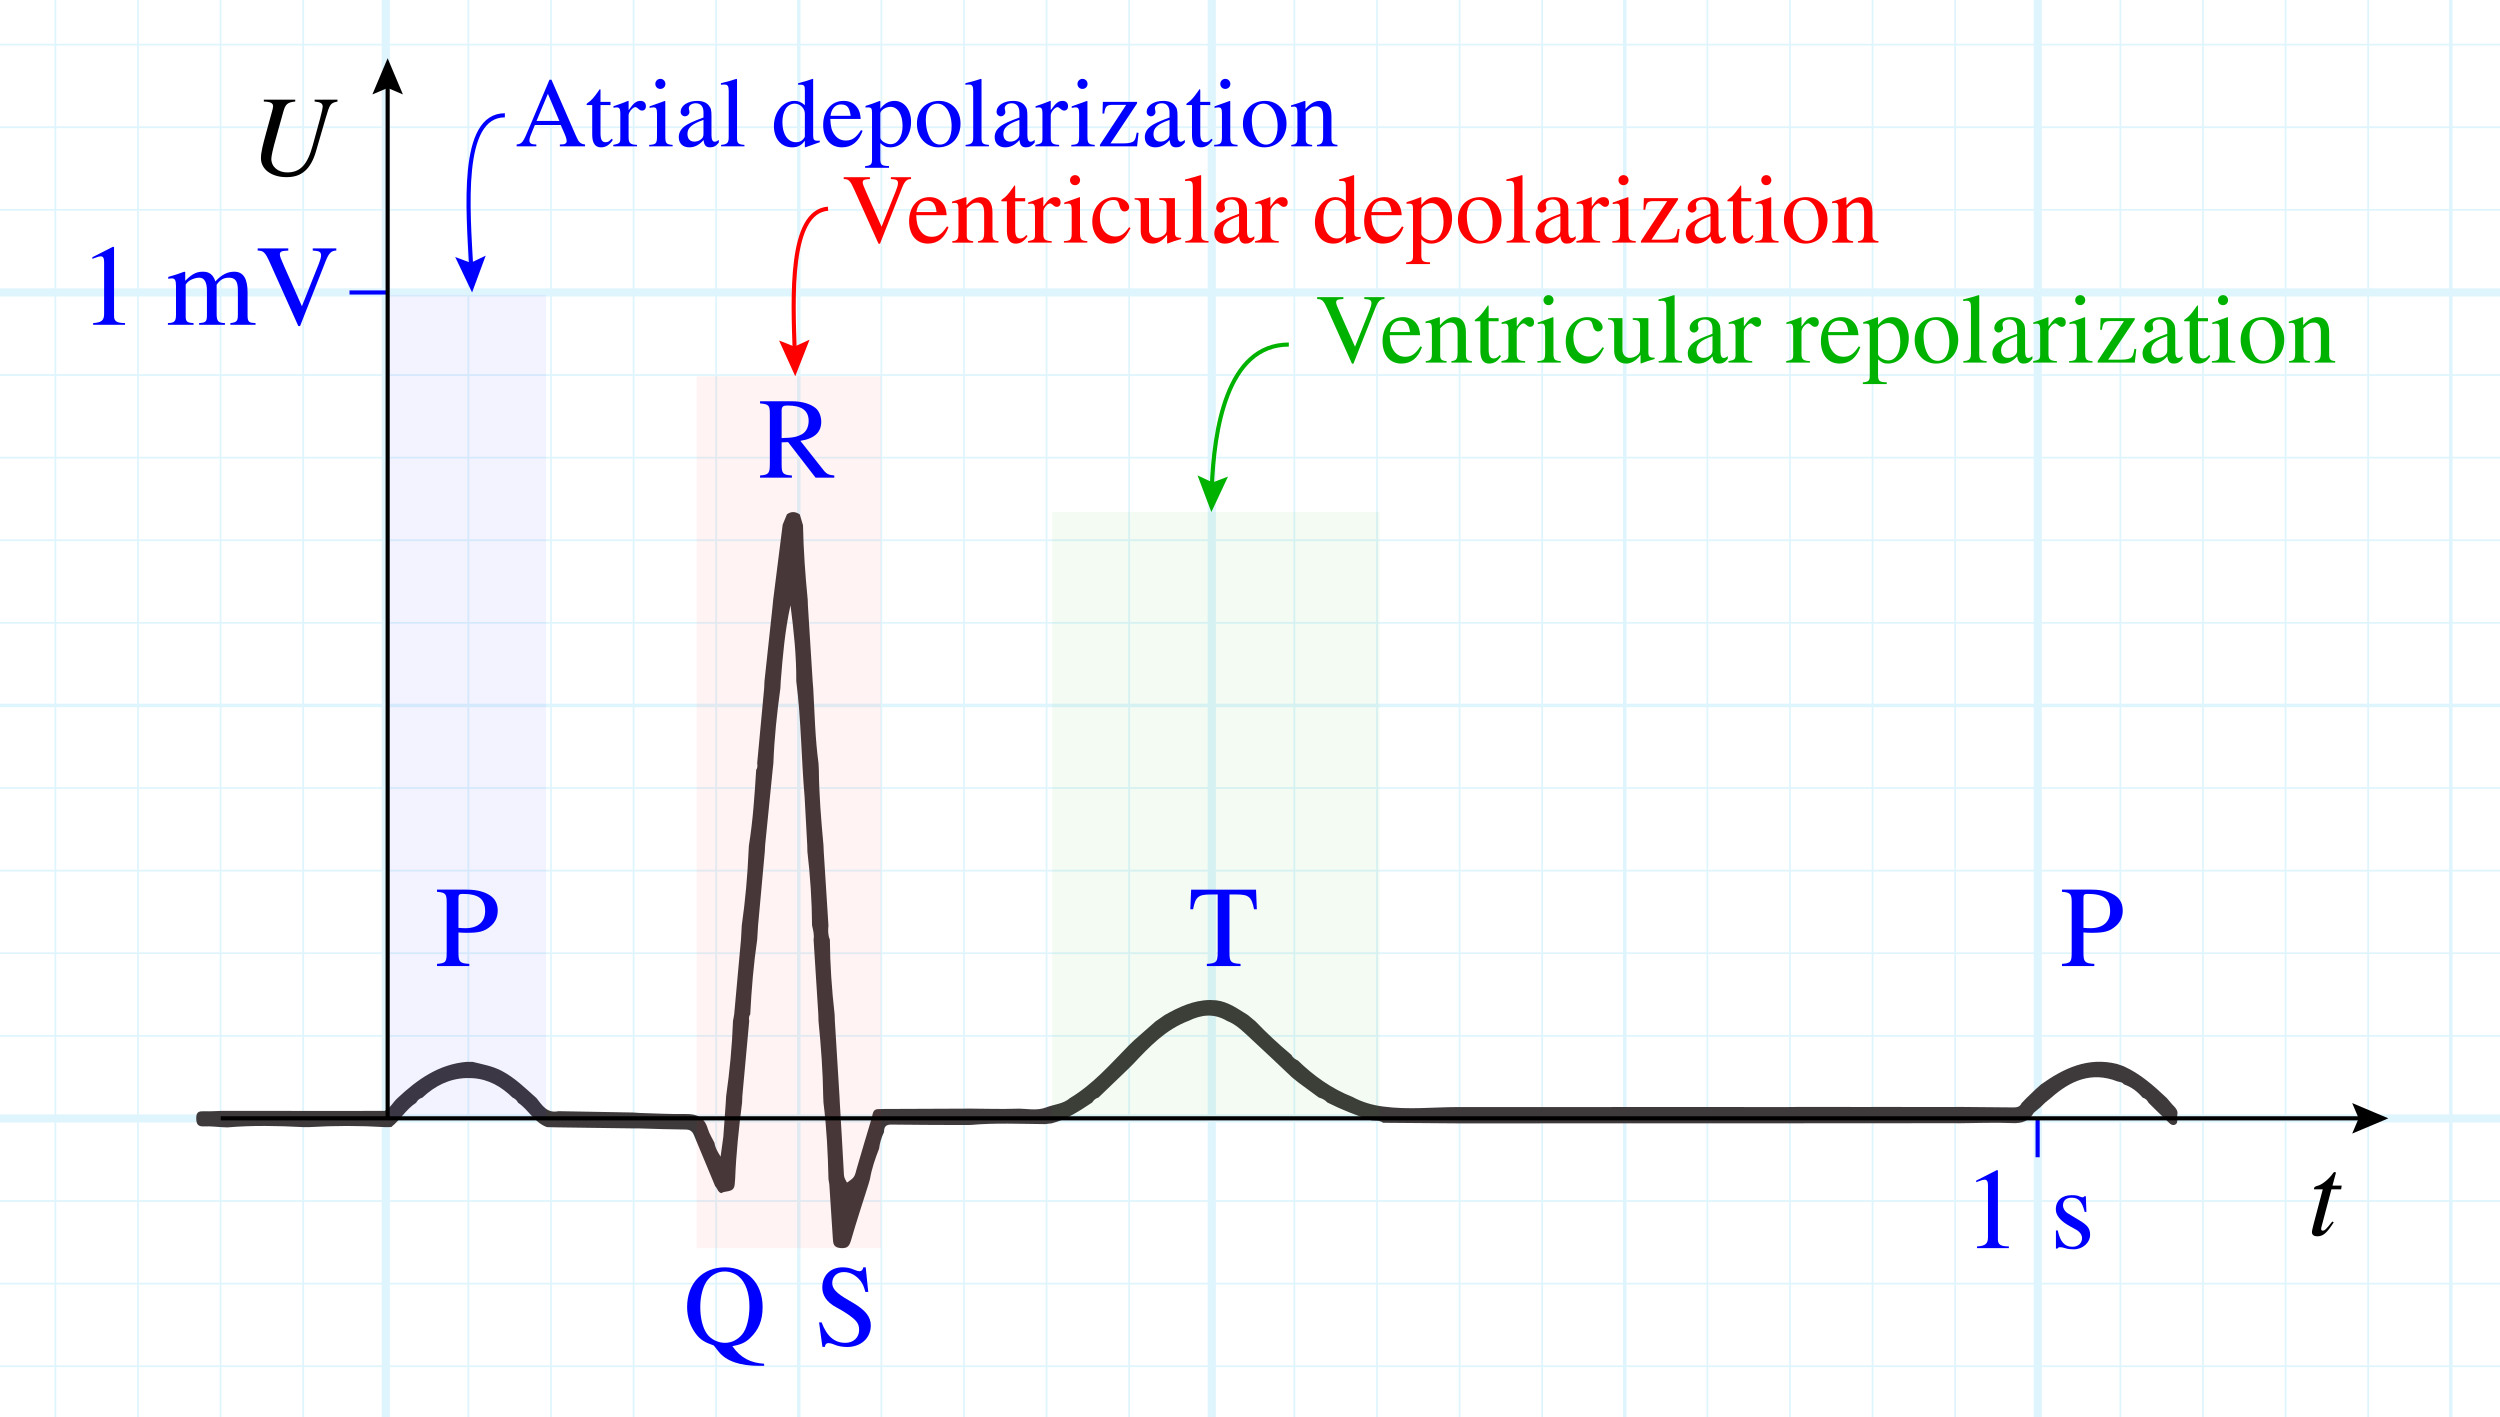 <?xml version="1.0" encoding="utf-8"?>
<!-- Generator: Adobe Illustrator 26.0.1, SVG Export Plug-In . SVG Version: 6.00 Build 0)  -->
<svg version="1.1" xmlns="http://www.w3.org/2000/svg" xmlns:xlink="http://www.w3.org/1999/xlink" x="0px" y="0px"
	 viewBox="0 0 303.313 171.975" enable-background="new 0 0 303.313 171.975" xml:space="preserve">
<g id="Grid" opacity="0.5">
	<g id="Clipped_grid">
		<defs>
			<rect id="SVGID_1_" x="-5.301" y="-4.605" width="314.798" height="180.383"/>
		</defs>
		<clipPath id="SVGID_00000178910338357515266490000017834482773870831264_">
			<use xlink:href="#SVGID_1_"  overflow="visible"/>
		</clipPath>
		
			<g id="Grid_00000060005542146034257920000005065612243763103930_" opacity="0.25" clip-path="url(#SVGID_00000178910338357515266490000017834482773870831264_)">
			<g id="Horizontal_1_mm">
				
					<line fill="none" stroke="#00ABEB" stroke-width="0.211" stroke-miterlimit="10" x1="-153.889" y1="-154.928" x2="648.07" y2="-154.928"/>
				
					<line fill="none" stroke="#00ABEB" stroke-width="0.211" stroke-miterlimit="10" x1="-153.889" y1="-164.95" x2="648.07" y2="-164.95"/>
				
					<line fill="none" stroke="#00ABEB" stroke-width="0.211" stroke-miterlimit="10" x1="-153.889" y1="436.337" x2="648.07" y2="436.337"/>
				
					<line fill="none" stroke="#00ABEB" stroke-width="0.211" stroke-miterlimit="10" x1="-153.889" y1="426.314" x2="648.07" y2="426.314"/>
				
					<line fill="none" stroke="#00ABEB" stroke-width="0.211" stroke-miterlimit="10" x1="-153.889" y1="416.295" x2="648.07" y2="416.295"/>
				
					<line fill="none" stroke="#00ABEB" stroke-width="0.211" stroke-miterlimit="10" x1="-153.889" y1="406.273" x2="648.07" y2="406.273"/>
				
					<line fill="none" stroke="#00ABEB" stroke-width="0.211" stroke-miterlimit="10" x1="-153.889" y1="396.25" x2="648.07" y2="396.25"/>
				
					<line fill="none" stroke="#00ABEB" stroke-width="0.211" stroke-miterlimit="10" x1="-153.889" y1="386.231" x2="648.07" y2="386.231"/>
				
					<line fill="none" stroke="#00ABEB" stroke-width="0.211" stroke-miterlimit="10" x1="-153.889" y1="376.208" x2="648.07" y2="376.208"/>
				
					<line fill="none" stroke="#00ABEB" stroke-width="0.211" stroke-miterlimit="10" x1="-153.889" y1="366.189" x2="648.07" y2="366.189"/>
				
					<line fill="none" stroke="#00ABEB" stroke-width="0.211" stroke-miterlimit="10" x1="-153.889" y1="356.165" x2="648.07" y2="356.165"/>
				
					<line fill="none" stroke="#00ABEB" stroke-width="0.211" stroke-miterlimit="10" x1="-153.889" y1="346.143" x2="648.07" y2="346.143"/>
				
					<line fill="none" stroke="#00ABEB" stroke-width="0.211" stroke-miterlimit="10" x1="-153.889" y1="336.123" x2="648.07" y2="336.123"/>
				
					<line fill="none" stroke="#00ABEB" stroke-width="0.211" stroke-miterlimit="10" x1="-153.889" y1="326.101" x2="648.07" y2="326.101"/>
				
					<line fill="none" stroke="#00ABEB" stroke-width="0.211" stroke-miterlimit="10" x1="-153.889" y1="316.078" x2="648.07" y2="316.078"/>
				
					<line fill="none" stroke="#00ABEB" stroke-width="0.211" stroke-miterlimit="10" x1="-153.889" y1="306.059" x2="648.07" y2="306.059"/>
				
					<line fill="none" stroke="#00ABEB" stroke-width="0.211" stroke-miterlimit="10" x1="-153.889" y1="296.037" x2="648.07" y2="296.037"/>
				
					<line fill="none" stroke="#00ABEB" stroke-width="0.211" stroke-miterlimit="10" x1="-153.889" y1="286.014" x2="648.07" y2="286.014"/>
				
					<line fill="none" stroke="#00ABEB" stroke-width="0.211" stroke-miterlimit="10" x1="-153.889" y1="275.995" x2="648.07" y2="275.995"/>
				
					<line fill="none" stroke="#00ABEB" stroke-width="0.211" stroke-miterlimit="10" x1="-153.889" y1="265.972" x2="648.07" y2="265.972"/>
				
					<line fill="none" stroke="#00ABEB" stroke-width="0.211" stroke-miterlimit="10" x1="-153.889" y1="255.95" x2="648.07" y2="255.95"/>
				
					<line fill="none" stroke="#00ABEB" stroke-width="0.211" stroke-miterlimit="10" x1="-153.889" y1="245.931" x2="648.07" y2="245.931"/>
				
					<line fill="none" stroke="#00ABEB" stroke-width="0.211" stroke-miterlimit="10" x1="-153.889" y1="235.908" x2="648.07" y2="235.908"/>
				
					<line fill="none" stroke="#00ABEB" stroke-width="0.211" stroke-miterlimit="10" x1="-153.889" y1="225.884" x2="648.07" y2="225.884"/>
				
					<line fill="none" stroke="#00ABEB" stroke-width="0.211" stroke-miterlimit="10" x1="-153.889" y1="215.865" x2="648.07" y2="215.865"/>
				
					<line fill="none" stroke="#00ABEB" stroke-width="0.211" stroke-miterlimit="10" x1="-153.889" y1="205.842" x2="648.07" y2="205.842"/>
				
					<line fill="none" stroke="#00ABEB" stroke-width="0.211" stroke-miterlimit="10" x1="-153.889" y1="195.823" x2="648.07" y2="195.823"/>
				
					<line fill="none" stroke="#00ABEB" stroke-width="0.211" stroke-miterlimit="10" x1="-153.889" y1="185.801" x2="648.07" y2="185.801"/>
				
					<line fill="none" stroke="#00ABEB" stroke-width="0.211" stroke-miterlimit="10" x1="-153.889" y1="175.778" x2="648.07" y2="175.778"/>
				
					<line fill="none" stroke="#00ABEB" stroke-width="0.211" stroke-miterlimit="10" x1="-153.889" y1="165.759" x2="648.07" y2="165.759"/>
				
					<line fill="none" stroke="#00ABEB" stroke-width="0.211" stroke-miterlimit="10" x1="-153.889" y1="155.737" x2="648.07" y2="155.737"/>
				
					<line fill="none" stroke="#00ABEB" stroke-width="0.211" stroke-miterlimit="10" x1="-153.889" y1="145.714" x2="648.07" y2="145.714"/>
				
					<line fill="none" stroke="#00ABEB" stroke-width="0.211" stroke-miterlimit="10" x1="-153.889" y1="135.695" x2="648.07" y2="135.695"/>
				
					<line fill="none" stroke="#00ABEB" stroke-width="0.211" stroke-miterlimit="10" x1="-153.889" y1="125.673" x2="648.07" y2="125.673"/>
				
					<line fill="none" stroke="#00ABEB" stroke-width="0.211" stroke-miterlimit="10" x1="-153.889" y1="115.65" x2="648.07" y2="115.65"/>
				
					<line fill="none" stroke="#00ABEB" stroke-width="0.211" stroke-miterlimit="10" x1="-153.889" y1="105.631" x2="648.07" y2="105.631"/>
				
					<line fill="none" stroke="#00ABEB" stroke-width="0.211" stroke-miterlimit="10" x1="-153.889" y1="95.608" x2="648.07" y2="95.608"/>
				
					<line fill="none" stroke="#00ABEB" stroke-width="0.211" stroke-miterlimit="10" x1="-153.889" y1="85.586" x2="648.07" y2="85.586"/>
				
					<line fill="none" stroke="#00ABEB" stroke-width="0.211" stroke-miterlimit="10" x1="-153.889" y1="75.567" x2="648.07" y2="75.567"/>
				
					<line fill="none" stroke="#00ABEB" stroke-width="0.211" stroke-miterlimit="10" x1="-153.889" y1="65.544" x2="648.07" y2="65.544"/>
				
					<line fill="none" stroke="#00ABEB" stroke-width="0.211" stroke-miterlimit="10" x1="-153.889" y1="55.522" x2="648.07" y2="55.522"/>
				
					<line fill="none" stroke="#00ABEB" stroke-width="0.211" stroke-miterlimit="10" x1="-153.889" y1="45.502" x2="648.07" y2="45.502"/>
				
					<line fill="none" stroke="#00ABEB" stroke-width="0.211" stroke-miterlimit="10" x1="-153.889" y1="35.478" x2="648.07" y2="35.478"/>
				
					<line fill="none" stroke="#00ABEB" stroke-width="0.211" stroke-miterlimit="10" x1="-153.889" y1="25.459" x2="648.07" y2="25.459"/>
				
					<line fill="none" stroke="#00ABEB" stroke-width="0.211" stroke-miterlimit="10" x1="-153.889" y1="15.437" x2="648.07" y2="15.437"/>
				
					<line fill="none" stroke="#00ABEB" stroke-width="0.211" stroke-miterlimit="10" x1="-153.889" y1="5.414" x2="648.07" y2="5.414"/>
				
					<line fill="none" stroke="#00ABEB" stroke-width="0.211" stroke-miterlimit="10" x1="-153.889" y1="-4.605" x2="648.07" y2="-4.605"/>
				
					<line fill="none" stroke="#00ABEB" stroke-width="0.211" stroke-miterlimit="10" x1="-153.889" y1="-14.628" x2="648.07" y2="-14.628"/>
				
					<line fill="none" stroke="#00ABEB" stroke-width="0.211" stroke-miterlimit="10" x1="-153.889" y1="-24.65" x2="648.07" y2="-24.65"/>
				
					<line fill="none" stroke="#00ABEB" stroke-width="0.211" stroke-miterlimit="10" x1="-153.889" y1="-34.669" x2="648.07" y2="-34.669"/>
				
					<line fill="none" stroke="#00ABEB" stroke-width="0.211" stroke-miterlimit="10" x1="-153.889" y1="-44.692" x2="648.07" y2="-44.692"/>
				
					<line fill="none" stroke="#00ABEB" stroke-width="0.211" stroke-miterlimit="10" x1="-153.889" y1="-54.714" x2="648.07" y2="-54.714"/>
				
					<line fill="none" stroke="#00ABEB" stroke-width="0.211" stroke-miterlimit="10" x1="-153.889" y1="-64.734" x2="648.07" y2="-64.734"/>
				
					<line fill="none" stroke="#00ABEB" stroke-width="0.211" stroke-miterlimit="10" x1="-153.889" y1="-74.756" x2="648.07" y2="-74.756"/>
				
					<line fill="none" stroke="#00ABEB" stroke-width="0.211" stroke-miterlimit="10" x1="-153.889" y1="-84.779" x2="648.07" y2="-84.779"/>
				
					<line fill="none" stroke="#00ABEB" stroke-width="0.211" stroke-miterlimit="10" x1="-153.889" y1="-94.798" x2="648.07" y2="-94.798"/>
				
					<line fill="none" stroke="#00ABEB" stroke-width="0.211" stroke-miterlimit="10" x1="-153.889" y1="-104.822" x2="648.07" y2="-104.822"/>
				
					<line fill="none" stroke="#00ABEB" stroke-width="0.211" stroke-miterlimit="10" x1="-153.889" y1="-114.841" x2="648.07" y2="-114.841"/>
				
					<line fill="none" stroke="#00ABEB" stroke-width="0.211" stroke-miterlimit="10" x1="-153.889" y1="-124.864" x2="648.07" y2="-124.864"/>
				
					<line fill="none" stroke="#00ABEB" stroke-width="0.211" stroke-miterlimit="10" x1="-153.889" y1="-134.886" x2="648.07" y2="-134.886"/>
				
					<line fill="none" stroke="#00ABEB" stroke-width="0.211" stroke-miterlimit="10" x1="-153.889" y1="-144.905" x2="648.07" y2="-144.905"/>
			</g>
			<g id="Vertical_1_mm">
				<g>
					
						<line fill="none" stroke="#00ABEB" stroke-width="0.211" stroke-miterlimit="10" x1="-153.623" y1="436.288" x2="-153.623" y2="-165.216"/>
				</g>
				
					<line fill="none" stroke="#00ABEB" stroke-width="0.211" stroke-miterlimit="10" x1="-143.604" y1="436.288" x2="-143.604" y2="-165.216"/>
				
					<line fill="none" stroke="#00ABEB" stroke-width="0.211" stroke-miterlimit="10" x1="-133.582" y1="436.288" x2="-133.582" y2="-165.216"/>
				
					<line fill="none" stroke="#00ABEB" stroke-width="0.211" stroke-miterlimit="10" x1="-123.559" y1="436.288" x2="-123.559" y2="-165.216"/>
				
					<line fill="none" stroke="#00ABEB" stroke-width="0.211" stroke-miterlimit="10" x1="-113.54" y1="436.288" x2="-113.54" y2="-165.216"/>
				
					<line fill="none" stroke="#00ABEB" stroke-width="0.211" stroke-miterlimit="10" x1="-103.517" y1="436.288" x2="-103.517" y2="-165.216"/>
				
					<line fill="none" stroke="#00ABEB" stroke-width="0.211" stroke-miterlimit="10" x1="-93.495" y1="436.288" x2="-93.495" y2="-165.216"/>
				
					<line fill="none" stroke="#00ABEB" stroke-width="0.211" stroke-miterlimit="10" x1="-83.476" y1="436.288" x2="-83.476" y2="-165.216"/>
				
					<line fill="none" stroke="#00ABEB" stroke-width="0.211" stroke-miterlimit="10" x1="-73.452" y1="436.288" x2="-73.452" y2="-165.216"/>
				
					<line fill="none" stroke="#00ABEB" stroke-width="0.211" stroke-miterlimit="10" x1="-63.432" y1="436.288" x2="-63.432" y2="-165.216"/>
				
					<line fill="none" stroke="#00ABEB" stroke-width="0.211" stroke-miterlimit="10" x1="-53.41" y1="436.288" x2="-53.41" y2="-165.216"/>
				
					<line fill="none" stroke="#00ABEB" stroke-width="0.211" stroke-miterlimit="10" x1="-43.387" y1="436.288" x2="-43.387" y2="-165.216"/>
				
					<line fill="none" stroke="#00ABEB" stroke-width="0.211" stroke-miterlimit="10" x1="-33.368" y1="436.288" x2="-33.368" y2="-165.216"/>
				
					<line fill="none" stroke="#00ABEB" stroke-width="0.211" stroke-miterlimit="10" x1="-23.346" y1="436.288" x2="-23.346" y2="-165.216"/>
				
					<line fill="none" stroke="#00ABEB" stroke-width="0.211" stroke-miterlimit="10" x1="-13.323" y1="436.288" x2="-13.323" y2="-165.216"/>
				
					<line fill="none" stroke="#00ABEB" stroke-width="0.211" stroke-miterlimit="10" x1="-3.304" y1="436.288" x2="-3.304" y2="-165.216"/>
				
					<line fill="none" stroke="#00ABEB" stroke-width="0.211" stroke-miterlimit="10" x1="6.719" y1="436.288" x2="6.719" y2="-165.216"/>
				
					<line fill="none" stroke="#00ABEB" stroke-width="0.211" stroke-miterlimit="10" x1="16.741" y1="436.288" x2="16.741" y2="-165.216"/>
				
					<line fill="none" stroke="#00ABEB" stroke-width="0.211" stroke-miterlimit="10" x1="26.76" y1="436.288" x2="26.76" y2="-165.216"/>
				
					<line fill="none" stroke="#00ABEB" stroke-width="0.211" stroke-miterlimit="10" x1="36.783" y1="436.288" x2="36.783" y2="-165.216"/>
				
					<line fill="none" stroke="#00ABEB" stroke-width="0.211" stroke-miterlimit="10" x1="46.805" y1="436.288" x2="46.805" y2="-165.216"/>
				
					<line fill="none" stroke="#00ABEB" stroke-width="0.211" stroke-miterlimit="10" x1="56.824" y1="436.288" x2="56.824" y2="-165.216"/>
				
					<line fill="none" stroke="#00ABEB" stroke-width="0.211" stroke-miterlimit="10" x1="66.847" y1="436.288" x2="66.847" y2="-165.216"/>
				
					<line fill="none" stroke="#00ABEB" stroke-width="0.211" stroke-miterlimit="10" x1="76.869" y1="436.288" x2="76.869" y2="-165.216"/>
				
					<line fill="none" stroke="#00ABEB" stroke-width="0.211" stroke-miterlimit="10" x1="86.89" y1="436.288" x2="86.89" y2="-165.216"/>
				
					<line fill="none" stroke="#00ABEB" stroke-width="0.211" stroke-miterlimit="10" x1="96.913" y1="436.288" x2="96.913" y2="-165.216"/>
				
					<line fill="none" stroke="#00ABEB" stroke-width="0.211" stroke-miterlimit="10" x1="106.932" y1="436.288" x2="106.932" y2="-165.216"/>
				
					<line fill="none" stroke="#00ABEB" stroke-width="0.211" stroke-miterlimit="10" x1="116.954" y1="436.288" x2="116.954" y2="-165.216"/>
				
					<line fill="none" stroke="#00ABEB" stroke-width="0.211" stroke-miterlimit="10" x1="126.977" y1="436.288" x2="126.977" y2="-165.216"/>
				
					<line fill="none" stroke="#00ABEB" stroke-width="0.211" stroke-miterlimit="10" x1="136.996" y1="436.288" x2="136.996" y2="-165.216"/>
				
					<line fill="none" stroke="#00ABEB" stroke-width="0.211" stroke-miterlimit="10" x1="147.018" y1="436.288" x2="147.018" y2="-165.216"/>
				
					<line fill="none" stroke="#00ABEB" stroke-width="0.211" stroke-miterlimit="10" x1="157.041" y1="436.288" x2="157.041" y2="-165.216"/>
				
					<line fill="none" stroke="#00ABEB" stroke-width="0.211" stroke-miterlimit="10" x1="167.06" y1="436.288" x2="167.06" y2="-165.216"/>
				
					<line fill="none" stroke="#00ABEB" stroke-width="0.211" stroke-miterlimit="10" x1="177.083" y1="436.288" x2="177.083" y2="-165.216"/>
				
					<line fill="none" stroke="#00ABEB" stroke-width="0.211" stroke-miterlimit="10" x1="187.105" y1="436.288" x2="187.105" y2="-165.216"/>
				
					<line fill="none" stroke="#00ABEB" stroke-width="0.211" stroke-miterlimit="10" x1="197.124" y1="436.288" x2="197.124" y2="-165.216"/>
				
					<line fill="none" stroke="#00ABEB" stroke-width="0.211" stroke-miterlimit="10" x1="207.147" y1="436.288" x2="207.147" y2="-165.216"/>
				
					<line fill="none" stroke="#00ABEB" stroke-width="0.211" stroke-miterlimit="10" x1="217.169" y1="436.288" x2="217.169" y2="-165.216"/>
				
					<line fill="none" stroke="#00ABEB" stroke-width="0.211" stroke-miterlimit="10" x1="227.189" y1="436.288" x2="227.189" y2="-165.216"/>
				
					<line fill="none" stroke="#00ABEB" stroke-width="0.211" stroke-miterlimit="10" x1="237.211" y1="436.288" x2="237.211" y2="-165.216"/>
				
					<line fill="none" stroke="#00ABEB" stroke-width="0.211" stroke-miterlimit="10" x1="247.23" y1="436.288" x2="247.23" y2="-165.216"/>
				
					<line fill="none" stroke="#00ABEB" stroke-width="0.211" stroke-miterlimit="10" x1="257.254" y1="436.288" x2="257.254" y2="-165.216"/>
				
					<line fill="none" stroke="#00ABEB" stroke-width="0.211" stroke-miterlimit="10" x1="267.277" y1="436.288" x2="267.277" y2="-165.216"/>
				
					<line fill="none" stroke="#00ABEB" stroke-width="0.211" stroke-miterlimit="10" x1="277.296" y1="436.288" x2="277.296" y2="-165.216"/>
				
					<line fill="none" stroke="#00ABEB" stroke-width="0.211" stroke-miterlimit="10" x1="287.319" y1="436.288" x2="287.319" y2="-165.216"/>
				
					<line fill="none" stroke="#00ABEB" stroke-width="0.211" stroke-miterlimit="10" x1="297.341" y1="436.288" x2="297.341" y2="-165.216"/>
				
					<line fill="none" stroke="#00ABEB" stroke-width="0.211" stroke-miterlimit="10" x1="307.36" y1="436.288" x2="307.36" y2="-165.216"/>
				
					<line fill="none" stroke="#00ABEB" stroke-width="0.211" stroke-miterlimit="10" x1="317.383" y1="436.288" x2="317.383" y2="-165.216"/>
				
					<line fill="none" stroke="#00ABEB" stroke-width="0.211" stroke-miterlimit="10" x1="327.405" y1="436.288" x2="327.405" y2="-165.216"/>
				
					<line fill="none" stroke="#00ABEB" stroke-width="0.211" stroke-miterlimit="10" x1="337.424" y1="436.288" x2="337.424" y2="-165.216"/>
				
					<line fill="none" stroke="#00ABEB" stroke-width="0.211" stroke-miterlimit="10" x1="347.447" y1="436.288" x2="347.447" y2="-165.216"/>
				
					<line fill="none" stroke="#00ABEB" stroke-width="0.211" stroke-miterlimit="10" x1="357.469" y1="436.288" x2="357.469" y2="-165.216"/>
				
					<line fill="none" stroke="#00ABEB" stroke-width="0.211" stroke-miterlimit="10" x1="367.488" y1="436.288" x2="367.488" y2="-165.216"/>
				
					<line fill="none" stroke="#00ABEB" stroke-width="0.211" stroke-miterlimit="10" x1="377.511" y1="436.288" x2="377.511" y2="-165.216"/>
				
					<line fill="none" stroke="#00ABEB" stroke-width="0.211" stroke-miterlimit="10" x1="387.533" y1="436.288" x2="387.533" y2="-165.216"/>
				
					<line fill="none" stroke="#00ABEB" stroke-width="0.211" stroke-miterlimit="10" x1="397.552" y1="436.288" x2="397.552" y2="-165.216"/>
				
					<line fill="none" stroke="#00ABEB" stroke-width="0.211" stroke-miterlimit="10" x1="407.577" y1="436.288" x2="407.577" y2="-165.216"/>
				
					<line fill="none" stroke="#00ABEB" stroke-width="0.211" stroke-miterlimit="10" x1="417.596" y1="436.288" x2="417.596" y2="-165.216"/>
				
					<line fill="none" stroke="#00ABEB" stroke-width="0.211" stroke-miterlimit="10" x1="427.618" y1="436.288" x2="427.618" y2="-165.216"/>
				
					<line fill="none" stroke="#00ABEB" stroke-width="0.211" stroke-miterlimit="10" x1="437.641" y1="436.288" x2="437.641" y2="-165.216"/>
				
					<line fill="none" stroke="#00ABEB" stroke-width="0.211" stroke-miterlimit="10" x1="447.66" y1="436.288" x2="447.66" y2="-165.216"/>
				
					<line fill="none" stroke="#00ABEB" stroke-width="0.211" stroke-miterlimit="10" x1="457.683" y1="436.288" x2="457.683" y2="-165.216"/>
				
					<line fill="none" stroke="#00ABEB" stroke-width="0.211" stroke-miterlimit="10" x1="467.705" y1="436.288" x2="467.705" y2="-165.216"/>
				
					<line fill="none" stroke="#00ABEB" stroke-width="0.211" stroke-miterlimit="10" x1="477.724" y1="436.288" x2="477.724" y2="-165.216"/>
				
					<line fill="none" stroke="#00ABEB" stroke-width="0.211" stroke-miterlimit="10" x1="487.747" y1="436.288" x2="487.747" y2="-165.216"/>
				
					<line fill="none" stroke="#00ABEB" stroke-width="0.211" stroke-miterlimit="10" x1="497.769" y1="436.288" x2="497.769" y2="-165.216"/>
				
					<line fill="none" stroke="#00ABEB" stroke-width="0.211" stroke-miterlimit="10" x1="507.789" y1="436.288" x2="507.789" y2="-165.216"/>
				
					<line fill="none" stroke="#00ABEB" stroke-width="0.211" stroke-miterlimit="10" x1="517.811" y1="436.288" x2="517.811" y2="-165.216"/>
				
					<line fill="none" stroke="#00ABEB" stroke-width="0.211" stroke-miterlimit="10" x1="527.834" y1="436.288" x2="527.834" y2="-165.216"/>
				
					<line fill="none" stroke="#00ABEB" stroke-width="0.211" stroke-miterlimit="10" x1="537.853" y1="436.288" x2="537.853" y2="-165.216"/>
				
					<line fill="none" stroke="#00ABEB" stroke-width="0.211" stroke-miterlimit="10" x1="547.875" y1="436.288" x2="547.875" y2="-165.216"/>
				
					<line fill="none" stroke="#00ABEB" stroke-width="0.211" stroke-miterlimit="10" x1="557.898" y1="436.288" x2="557.898" y2="-165.216"/>
				
					<line fill="none" stroke="#00ABEB" stroke-width="0.211" stroke-miterlimit="10" x1="567.919" y1="436.288" x2="567.919" y2="-165.216"/>
				
					<line fill="none" stroke="#00ABEB" stroke-width="0.211" stroke-miterlimit="10" x1="577.941" y1="436.288" x2="577.941" y2="-165.216"/>
				
					<line fill="none" stroke="#00ABEB" stroke-width="0.211" stroke-miterlimit="10" x1="587.96" y1="436.288" x2="587.96" y2="-165.216"/>
				
					<line fill="none" stroke="#00ABEB" stroke-width="0.211" stroke-miterlimit="10" x1="597.983" y1="436.288" x2="597.983" y2="-165.216"/>
				
					<line fill="none" stroke="#00ABEB" stroke-width="0.211" stroke-miterlimit="10" x1="608.005" y1="436.288" x2="608.005" y2="-165.216"/>
				
					<line fill="none" stroke="#00ABEB" stroke-width="0.211" stroke-miterlimit="10" x1="618.024" y1="436.288" x2="618.024" y2="-165.216"/>
				
					<line fill="none" stroke="#00ABEB" stroke-width="0.211" stroke-miterlimit="10" x1="628.047" y1="436.288" x2="628.047" y2="-165.216"/>
				
					<line fill="none" stroke="#00ABEB" stroke-width="0.211" stroke-miterlimit="10" x1="638.07" y1="436.288" x2="638.07" y2="-165.216"/>
				
					<line fill="none" stroke="#00ABEB" stroke-width="0.211" stroke-miterlimit="10" x1="648.088" y1="436.288" x2="648.088" y2="-165.216"/>
			</g>
			<g id="Horizontal_5_mm_1_">
				
					<line fill="none" stroke="#00ABEB" stroke-width="0.422" stroke-miterlimit="10" x1="-154.861" y1="436.337" x2="648.07" y2="436.337"/>
				
					<line fill="none" stroke="#00ABEB" stroke-width="0.422" stroke-miterlimit="10" x1="-154.861" y1="386.231" x2="648.07" y2="386.231"/>
				
					<line fill="none" stroke="#00ABEB" stroke-width="0.422" stroke-miterlimit="10" x1="-154.861" y1="336.123" x2="648.07" y2="336.123"/>
				
					<line fill="none" stroke="#00ABEB" stroke-width="0.422" stroke-miterlimit="10" x1="-154.861" y1="286.014" x2="648.07" y2="286.014"/>
				
					<line fill="none" stroke="#00ABEB" stroke-width="0.422" stroke-miterlimit="10" x1="-154.861" y1="235.908" x2="648.07" y2="235.908"/>
				
					<line fill="none" stroke="#00ABEB" stroke-width="0.422" stroke-miterlimit="10" x1="-154.861" y1="185.801" x2="648.07" y2="185.801"/>
				
					<line fill="none" stroke="#00ABEB" stroke-width="0.422" stroke-miterlimit="10" x1="-154.861" y1="135.695" x2="648.07" y2="135.695"/>
				
					<line fill="none" stroke="#00ABEB" stroke-width="0.422" stroke-miterlimit="10" x1="-154.861" y1="85.586" x2="648.07" y2="85.586"/>
				
					<line fill="none" stroke="#00ABEB" stroke-width="0.422" stroke-miterlimit="10" x1="-154.861" y1="35.478" x2="648.07" y2="35.478"/>
				
					<line fill="none" stroke="#00ABEB" stroke-width="0.422" stroke-miterlimit="10" x1="-154.861" y1="-14.628" x2="648.07" y2="-14.628"/>
				
					<line fill="none" stroke="#00ABEB" stroke-width="0.422" stroke-miterlimit="10" x1="-154.861" y1="-64.734" x2="648.07" y2="-64.734"/>
			</g>
			<g id="Vertical_5_mm">
				
					<line fill="none" stroke="#00ABEB" stroke-width="0.422" stroke-miterlimit="10" x1="-153.623" y1="436.288" x2="-153.623" y2="-166.188"/>
				
					<line fill="none" stroke="#00ABEB" stroke-width="0.422" stroke-miterlimit="10" x1="-103.517" y1="436.288" x2="-103.517" y2="-166.188"/>
				
					<line fill="none" stroke="#00ABEB" stroke-width="0.422" stroke-miterlimit="10" x1="-53.41" y1="436.288" x2="-53.41" y2="-166.188"/>
				
					<line fill="none" stroke="#00ABEB" stroke-width="0.422" stroke-miterlimit="10" x1="-3.304" y1="436.288" x2="-3.304" y2="-166.188"/>
				
					<line fill="none" stroke="#00ABEB" stroke-width="0.422" stroke-miterlimit="10" x1="46.805" y1="436.288" x2="46.805" y2="-166.188"/>
				
					<line fill="none" stroke="#00ABEB" stroke-width="0.422" stroke-miterlimit="10" x1="96.913" y1="436.288" x2="96.913" y2="-166.188"/>
				
					<line fill="none" stroke="#00ABEB" stroke-width="0.422" stroke-miterlimit="10" x1="147.018" y1="436.288" x2="147.018" y2="-166.188"/>
				
					<line fill="none" stroke="#00ABEB" stroke-width="0.422" stroke-miterlimit="10" x1="197.124" y1="436.288" x2="197.124" y2="-166.188"/>
				
					<line fill="none" stroke="#00ABEB" stroke-width="0.422" stroke-miterlimit="10" x1="247.23" y1="436.288" x2="247.23" y2="-166.188"/>
				
					<line fill="none" stroke="#00ABEB" stroke-width="0.422" stroke-miterlimit="10" x1="297.341" y1="436.288" x2="297.341" y2="-166.188"/>
				
					<line fill="none" stroke="#00ABEB" stroke-width="0.422" stroke-miterlimit="10" x1="347.447" y1="436.288" x2="347.447" y2="-166.188"/>
				
					<line fill="none" stroke="#00ABEB" stroke-width="0.422" stroke-miterlimit="10" x1="397.552" y1="436.288" x2="397.552" y2="-166.188"/>
				
					<line fill="none" stroke="#00ABEB" stroke-width="0.422" stroke-miterlimit="10" x1="447.66" y1="436.288" x2="447.66" y2="-166.188"/>
				
					<line fill="none" stroke="#00ABEB" stroke-width="0.422" stroke-miterlimit="10" x1="497.769" y1="436.288" x2="497.769" y2="-166.188"/>
				
					<line fill="none" stroke="#00ABEB" stroke-width="0.422" stroke-miterlimit="10" x1="547.875" y1="436.288" x2="547.875" y2="-166.188"/>
				
					<line fill="none" stroke="#00ABEB" stroke-width="0.422" stroke-miterlimit="10" x1="597.983" y1="436.288" x2="597.983" y2="-166.188"/>
				
					<line fill="none" stroke="#00ABEB" stroke-width="0.422" stroke-miterlimit="10" x1="648.088" y1="436.288" x2="648.088" y2="-166.188"/>
			</g>
			<g id="Horizontal_10_mm">
				
					<line id="_x31_9_1_" fill="none" stroke="#00ABEB" stroke-width="0.985" stroke-miterlimit="10" x1="-154.861" y1="436.337" x2="648.07" y2="436.337"/>
				
					<line id="_x32_0" fill="none" stroke="#00ABEB" stroke-width="0.985" stroke-miterlimit="10" x1="-154.861" y1="336.123" x2="648.07" y2="336.123"/>
				
					<line id="_x32_1" fill="none" stroke="#00ABEB" stroke-width="0.985" stroke-miterlimit="10" x1="-154.861" y1="235.908" x2="648.07" y2="235.908"/>
				
					<line id="_x32_2" fill="none" stroke="#00ABEB" stroke-width="0.985" stroke-miterlimit="10" x1="-154.861" y1="135.695" x2="648.07" y2="135.695"/>
				
					<line id="_x32_3" fill="none" stroke="#00ABEB" stroke-width="0.985" stroke-miterlimit="10" x1="-154.861" y1="35.478" x2="648.07" y2="35.478"/>
				
					<line id="_x32_4" fill="none" stroke="#00ABEB" stroke-width="0.985" stroke-miterlimit="10" x1="-154.861" y1="-64.734" x2="648.07" y2="-64.734"/>
				
					<line id="_x32_5" fill="none" stroke="#00ABEB" stroke-width="0.985" stroke-miterlimit="10" x1="-154.861" y1="-164.95" x2="648.07" y2="-164.95"/>
			</g>
			<g id="Vertical_10_mm">
				
					<line id="_x30_" fill="none" stroke="#00ABEB" stroke-width="0.985" stroke-miterlimit="10" x1="-153.623" y1="436.288" x2="-153.623" y2="-166.188"/>
				
					<line id="_x31_" fill="none" stroke="#00ABEB" stroke-width="0.985" stroke-miterlimit="10" x1="-53.41" y1="436.288" x2="-53.41" y2="-166.188"/>
				
					<line id="_x32_" fill="none" stroke="#00ABEB" stroke-width="0.985" stroke-miterlimit="10" x1="46.805" y1="436.288" x2="46.805" y2="-166.188"/>
				
					<line id="_x33_" fill="none" stroke="#00ABEB" stroke-width="0.985" stroke-miterlimit="10" x1="147.018" y1="436.288" x2="147.018" y2="-166.188"/>
				
					<line id="_x34_" fill="none" stroke="#00ABEB" stroke-width="0.985" stroke-miterlimit="10" x1="247.23" y1="436.288" x2="247.23" y2="-166.188"/>
				
					<line id="_x35_" fill="none" stroke="#00ABEB" stroke-width="0.985" stroke-miterlimit="10" x1="347.447" y1="436.288" x2="347.447" y2="-166.188"/>
				
					<line id="_x36_" fill="none" stroke="#00ABEB" stroke-width="0.985" stroke-miterlimit="10" x1="447.66" y1="436.288" x2="447.66" y2="-166.188"/>
				
					<line id="_x37_" fill="none" stroke="#00ABEB" stroke-width="0.985" stroke-miterlimit="10" x1="547.875" y1="436.288" x2="547.875" y2="-166.188"/>
				
					<line id="_x38_" fill="none" stroke="#00ABEB" stroke-width="0.985" stroke-miterlimit="10" x1="648.088" y1="436.288" x2="648.088" y2="-166.188"/>
			</g>
		</g>
	</g>
</g>
<g id="Layer_2">
	<g>
		<path fill="#3E3A3B" d="M161.042,133.762c-0.283-0.308-0.636-0.497-1.036-0.604c-0.825-0.607-1.649-1.213-2.473-1.82
			c-0.263-0.212-0.526-0.423-0.789-0.635c-1.622-1.529-3.228-3.074-4.871-4.58c-0.933-0.855-1.808-1.801-3.031-2.275
			c-1.539-0.919-3.078-0.757-4.617-0.001c-2.783,1.046-4.761,3.132-6.729,5.23c-0.207,0.206-0.414,0.412-0.621,0.618
			c-1.203,1.156-2.406,2.313-3.61,3.469c-0.335,0.092-0.573,0.307-0.753,0.595c-1.543,1.024-3.083,2.052-4.908,2.529
			c-0.271,0.032-0.541,0.065-0.812,0.097c-3.009-0.024-6.02-0.171-9.026,0.101c-0.484,0.002-0.968,0.005-1.451,0.008
			c-2.731-0.014-5.461-0.013-8.192-0.054c-0.688-0.01-0.871,0.329-0.868,0.911c-0.32,0.64-0.508,1.32-0.604,2.028
			c-0.469,1.194-0.889,2.401-1.1,3.672c-0.061,0.21-0.121,0.421-0.182,0.631c-0.709,2.252-1.452,4.495-2.106,6.763
			c-0.21,0.729-0.437,1.049-1.285,0.978c-0.866-0.073-0.897-0.554-0.935-1.174c-0.135-2.184-0.283-4.367-0.427-6.551
			c-0.033-0.212-0.067-0.425-0.101-0.637c-0.069-3.102-0.224-6.199-0.607-9.281c-0.011-0.257-0.022-0.515-0.033-0.773
			c-0.042-3.053-0.272-6.095-0.571-9.132c-0.008-0.269-0.015-0.539-0.022-0.808c-0.191-3.022-0.383-6.043-0.575-9.064
			c0.102-0.591-0.057-1.153-0.186-1.718c-0.017-3.006-0.222-6-0.566-8.985c-0.005-0.246-0.011-0.491-0.016-0.738
			c-0.106-1.946-0.212-3.892-0.318-5.838c-0.41-4.689-0.416-9.407-1.015-14.082c0.025-3.082-0.307-6.137-0.699-9.208
			c-0.677,3.061-0.939,6.152-1.184,9.244c-0.013,0.266-0.026,0.532-0.04,0.798c-0.417,3.03-0.741,6.068-0.852,9.126
			c-0.028,0.259-0.057,0.517-0.085,0.776c-0.305,3.052-0.61,6.105-0.915,9.158c-0.013,0.255-0.027,0.51-0.04,0.766
			c-0.273,2.993-0.545,5.985-0.818,8.978c-0.036,0.57-0.071,1.141-0.106,1.711c-0.44,3.011-0.69,6.039-0.844,9.077
			c-0.193,0.247-0.165,0.528-0.125,0.811c-0.278,3.037-0.556,6.075-0.835,9.112c-0.01,0.265-0.021,0.53-0.031,0.794
			c-0.39,3.079-0.722,6.162-0.841,9.265c-0.018,0.212-0.036,0.424-0.054,0.636c-0.075,1.073-1.088,0.718-1.633,1.074
			c-0.435-0.129-0.462-0.614-0.755-0.867c-0.023-0.058-0.044-0.117-0.063-0.176c-0.094-0.226-0.187-0.451-0.281-0.677
			c-0.736-1.763-1.478-3.522-2.202-5.29c-0.191-0.467-0.448-0.703-1.003-0.707c-1.87-0.013-3.739-0.086-5.608-0.137
			c-0.259-0.001-0.518-0.001-0.776-0.002c-3.024-0.042-6.047-0.083-9.07-0.125c-0.461-0.01-0.923-0.019-1.384-0.029
			c-1.536-0.55-2.225-2.106-3.506-2.96c-0.143-0.293-0.371-0.494-0.667-0.624c-1.347-1.32-2.895-2.225-4.822-2.355
			c-0.252-0.006-0.504-0.011-0.757-0.017c-2.11,0.065-3.857,0.952-5.364,2.377c-0.347,0.092-0.593,0.309-0.759,0.621
			c-1.211,0.776-1.916,2.071-3.025,2.952c-0.261,0.001-0.522,0.003-0.783,0.004c-3.047-0.186-6.095-0.184-9.142-0.001
			c-0.255,0-0.51,0-0.765,0c-3.066-0.161-6.132-0.226-9.197,0.036c-0.234-0.01-0.468-0.021-0.701-0.031
			c-0.681-0.035-1.365-0.129-2.042-0.09c-0.762,0.043-1.018-0.197-1.026-0.99c-0.008-0.819,0.379-0.869,1.001-0.848
			c0.683,0.023,1.368-0.027,2.053-0.045c0.225-0.002,0.45-0.004,0.676-0.006c3.075,0.003,6.15,0.005,9.225,0.008
			c0.268,0.002,0.536,0.003,0.804,0.005c3.033-0.003,6.066-0.006,9.099-0.009c0.695-0.341,1.018-1.06,1.566-1.551
			c2.392-2.243,4.984-4.105,8.396-4.399c0.244,0.002,0.488,0.005,0.732,0.007c1.176,0.296,2.371,0.496,3.474,1.069
			c1.632,0.848,2.909,2.125,4.257,3.324c0.688,0.868,1.286,1.888,2.668,1.584c3.017,0.055,6.033,0.109,9.05,0.163
			c0.262,0.018,0.525,0.036,0.788,0.055c1.869,0.05,3.738,0.159,5.604,0.129c1.356-0.021,2.265,0.402,2.67,1.775
			c0.176,0.595,0.532,1.138,0.806,1.704c0.078,0.553,0.339,1.027,0.75,1.689c0.127-0.927,0.23-1.676,0.333-2.425
			c0.098-1.371,0.195-2.741,0.293-4.112c0.015-0.258,0.029-0.517,0.044-0.775c0.429-3.033,0.725-6.078,0.834-9.14
			c0.048-0.268,0.096-0.537,0.144-0.806c0.274-3.018,0.548-6.035,0.823-9.053c0.032-0.577,0.064-1.155,0.096-1.732
			c0.425-2.979,0.695-5.973,0.825-8.98c0.013-0.236,0.027-0.471,0.04-0.707c0.491-3.046,0.694-6.119,0.884-9.194
			c0.186-0.246,0.161-0.525,0.122-0.805c0.283-3.037,0.566-6.074,0.849-9.111c0.011-0.266,0.022-0.532,0.033-0.798
			c0.326-3.024,0.652-6.049,0.978-9.073c0.026-0.275,0.053-0.551,0.079-0.826c0.385-3.045,0.769-6.09,1.154-9.135
			c0.172-0.419,0.345-0.837,0.517-1.256c0.522-0.383,1.042-0.338,1.558,0.012c0.13,0.437,0.26,0.873,0.39,1.31
			c0.064,3.031,0.277,6.053,0.577,9.069c0.007,0.22,0.014,0.44,0.02,0.661c0.193,3.078,0.386,6.155,0.579,9.233
			c0.022,0.27,0.044,0.54,0.067,0.81c0.17,3.042,0.233,6.092,0.641,9.117c0.014,0.263,0.028,0.527,0.041,0.79
			c0.028,3.064,0.281,6.114,0.562,9.163c0.01,0.247,0.02,0.494,0.03,0.741c0.19,2.991,0.381,5.982,0.571,8.973
			c-0.056,0.585-0.068,1.166,0.174,1.721c0.025,3.036,0.232,6.061,0.577,9.076c0.009,0.267,0.018,0.535,0.028,0.802
			c0.187,3.042,0.374,6.083,0.562,9.124c0.013,0.263,0.026,0.527,0.039,0.791c0.17,2.916,0.348,5.832,0.501,8.749
			c0.02,0.375,0.207,0.643,0.37,0.94c0.28-0.223,0.627-0.4,0.823-0.682c0.199-0.287,0.257-0.675,0.36-1.023
			c0.608-2.053,1.196-4.112,1.826-6.159c0.132-0.429,0.079-1.08,0.829-1.052c0.237-0.006,0.475-0.012,0.712-0.018
			c2.999-0.012,5.999-0.024,8.998-0.037c0.492-0.002,0.984-0.004,1.476-0.006c1.847,0.01,3.695,0.076,5.539,0.011
			c1.197-0.042,2.416,0.3,3.595-0.156c0.968-0.383,2.076-0.406,2.906-1.138c2.778-1.667,4.879-4.092,7.112-6.37
			c0.209-0.203,0.417-0.405,0.626-0.608c0.876-0.772,1.752-1.543,2.628-2.315c0.376-0.261,0.752-0.523,1.129-0.784
			c1.71-0.963,3.464-1.792,5.483-1.817c0.261,0.014,0.522,0.027,0.783,0.04c1.463,0.186,2.61,1.049,3.815,1.787
			c0.309,0.257,0.619,0.515,0.928,0.772c1.373,1.432,2.821,2.783,4.344,4.053c0.17,0.336,0.456,0.538,0.79,0.685
			c1.939,1.877,4.095,3.428,6.623,4.421c1.179,0.639,2.442,1.009,3.77,1.172c3.027,0.408,6.057,0.065,9.086,0.058
			c0.215,0,0.43,0,0.645,0c3.093,0,6.187-0.001,9.28-0.001c0.251,0.002,0.501,0.004,0.752,0.007c3.047-0.003,6.094-0.006,9.14-0.009
			c0.269,0,0.538,0,0.807,0.001c3.038,0,6.077,0,9.115,0c0.262-0.002,0.523-0.003,0.785-0.005c2.974,0.004,5.948,0.008,8.921,0.012
			c0.505-0.005,1.01-0.01,1.515-0.015c3.023,0,6.045,0.001,9.068,0.001c0.266-0.001,0.532-0.002,0.798-0.003
			c3.056,0.003,6.112,0.005,9.167,0.008c0.242-0.004,0.484-0.007,0.726-0.011c2.202,0.018,4.404,0.03,6.606,0.06
			c0.44,0.006,0.802-0.071,0.995-0.512c0.199-0.207,0.398-0.413,0.597-0.62c0.38-0.365,0.759-0.73,1.139-1.095
			c0.206-0.184,0.411-0.368,0.617-0.552c2.767-1.975,5.692-3.365,9.227-2.497c0.266,0.091,0.531,0.183,0.797,0.274
			c2.028,0.913,3.657,2.368,5.251,3.87c0.226,0.265,0.452,0.531,0.679,0.796c0.341,0.359,0.732,0.69,0.587,1.279
			c-0.094,0.381,0.156,0.931-0.227,1.129c-0.479,0.248-0.808-0.267-1.123-0.556c-0.732-0.673-1.428-1.385-2.138-2.081
			c-0.148-0.314-0.381-0.531-0.72-0.626c-0.618-0.732-1.356-1.295-2.271-1.607c-0.185-0.284-0.502-0.281-0.782-0.357
			c-3.132-1.229-5.688-0.098-8.017,1.96c-0.256,0.21-0.512,0.42-0.768,0.63c-0.181,0.176-0.362,0.352-0.544,0.528
			c-0.272,0.229-0.544,0.457-0.816,0.686c-0.584,0.998-1.419,1.305-2.587,1.255c-2.162-0.093-4.333,0.002-6.5,0.018
			c-0.245-0.003-0.491-0.007-0.737-0.01c-3.054,0.004-6.107,0.008-9.16,0.012c-0.268-0.001-0.536-0.001-0.804-0.002
			c-3.02,0.002-6.039,0.003-9.059,0.005c-0.494,0.001-0.987,0.003-1.48,0.005c-2.986-0.001-5.973-0.001-8.959-0.002
			c-0.262-0.001-0.525-0.002-0.788-0.004c-3.038,0.001-6.075,0.003-9.112,0.005c-0.269,0-0.538,0-0.807,0.001
			c-3.044-0.002-6.088-0.003-9.132-0.005c-0.254,0.002-0.507,0.005-0.761,0.007c-3.093,0-6.186,0.001-9.278,0.002
			c-0.217,0-0.433,0-0.65,0.001c-3.044-0.024-6.087-0.049-9.131-0.073c-0.426-0.334-0.944-0.228-1.425-0.297
			C164.547,135.333,162.763,134.626,161.042,133.762z"/>
		<rect id="Arterial_depolarization" x="47.127" y="35.797" opacity="0.05" fill="#0000FF" width="19.131" height="99.898"/>
		<rect id="Venticular_depolarization" x="84.526" y="45.65" opacity="0.05" fill="#FF0000" width="22.366" height="105.783"/>
		<rect id="Venticular_repolarization" x="127.667" y="62.133" opacity="0.05" fill="#00B200" width="39.715" height="73.621"/>
		<g>
			<path fill="#0000FF" d="M98.95,57.954l-3.333-4.314l-0.785,0.028v2.717c0,1.064,0.168,1.233,1.247,1.303v0.266h-3.866v-0.266
				c1.05-0.084,1.19-0.238,1.19-1.471v-5.981c0-1.037-0.112-1.205-1.19-1.289v-0.266h3.81c1.331,0,2.325,0.336,2.927,0.826
				c0.462,0.378,0.687,1.065,0.687,1.681c0,1.219-0.784,2.031-2.535,2.297l2.801,3.544c0.406,0.518,0.701,0.602,1.317,0.658v0.266
				H98.95z M94.832,53.149c1.345-0.028,1.835-0.126,2.479-0.476c0.504-0.28,0.798-0.896,0.798-1.597c0-1.26-0.826-1.877-2.563-1.877
				c-0.476,0-0.714,0.098-0.714,0.588V53.149z"/>
		</g>
		<g>
			<path fill="#0000FF" d="M152.149,110.316c-0.308-1.541-0.672-1.793-2.157-1.793h-0.826v7.13c0,1.064,0.196,1.232,1.345,1.289
				v0.266h-4.09v-0.266c1.163-0.07,1.317-0.224,1.317-1.457v-6.961h-0.841c-1.484,0-1.863,0.252-2.143,1.793h-0.336l0.098-2.381
				h7.872l0.098,2.381H152.149z"/>
		</g>
		<g>
			<path fill="#0000FF" d="M56.646,107.935c1.401,0,2.409,0.35,3.04,0.882c0.462,0.392,0.701,0.967,0.701,1.667
				c0,0.742-0.28,1.373-0.799,1.835c-0.812,0.729-1.499,0.854-2.998,0.854c-0.364,0-0.588-0.014-0.966-0.042v2.507
				c0,1.064,0.182,1.247,1.316,1.303v0.266h-3.922v-0.266c1.093-0.084,1.177-0.238,1.177-1.443v-6.009
				c0-1.037-0.14-1.205-1.177-1.289v-0.266H56.646z M55.623,112.571c0.322,0.028,0.574,0.042,0.854,0.042
				c1.541,0,2.381-0.798,2.381-2.059c0-1.541-0.841-2.101-2.746-2.101c-0.406,0-0.49,0.126-0.49,0.504V112.571z"/>
		</g>
		<g>
			<path fill="#0000FF" d="M104.992,156.743c-0.168-0.617-0.322-0.98-0.574-1.317c-0.49-0.63-1.19-1.093-2.031-1.093
				c-0.868,0-1.415,0.561-1.415,1.331c0,0.953,1.037,1.541,2.507,2.395c1.485,0.869,2.171,1.681,2.171,2.746
				c0,1.569-1.233,2.62-2.858,2.62c-0.588,0-1.134-0.098-1.653-0.322c-0.266-0.112-0.504-0.154-0.658-0.154
				c-0.21,0-0.392,0.168-0.392,0.462h-0.309l-0.406-2.97h0.308c0.644,1.695,1.555,2.479,2.885,2.479c0.98,0,1.667-0.645,1.667-1.569
				c0-0.49-0.14-0.812-0.406-1.106c-0.49-0.533-1.457-1.149-2.353-1.625c-1.261-0.672-1.709-1.541-1.709-2.409
				c0-1.527,1.05-2.452,2.437-2.452c0.575,0,0.939,0.084,1.471,0.308c0.252,0.112,0.476,0.168,0.616,0.168
				c0.238,0,0.392-0.168,0.448-0.477h0.294l0.308,2.984H104.992z"/>
		</g>
		<g>
			<path fill="#0000FF" d="M92.034,165.708c-2.185,0-3.908-0.532-4.861-1.737l-0.574-0.728c-1.092-0.378-1.639-0.701-2.171-1.415
				c-0.672-0.896-1.065-1.989-1.065-3.25c0-2.97,1.961-4.819,4.581-4.819c2.676,0,4.581,1.905,4.581,4.805
				c0,1.667-0.49,2.788-1.513,3.768c-0.617,0.603-1.205,0.812-2.157,0.995c1.022,1.457,2.255,2.031,3.852,2.129v0.252H92.034z
				 M89.652,154.894c-0.504-0.42-1.093-0.63-1.751-0.63c-0.756,0-1.499,0.364-2.017,0.995c-0.56,0.658-0.924,1.947-0.924,3.278
				c0,1.345,0.28,2.549,0.812,3.292c0.462,0.672,1.373,1.093,2.171,1.093c0.869,0,1.569-0.406,2.087-1.009
				c0.56-0.644,0.896-2.017,0.896-3.417C90.927,156.883,90.451,155.567,89.652,154.894z"/>
		</g>
		<g>
			<path fill="#0000FF" d="M253.799,107.935c1.401,0,2.409,0.35,3.04,0.882c0.462,0.392,0.701,0.967,0.701,1.667
				c0,0.742-0.28,1.373-0.799,1.835c-0.812,0.729-1.499,0.854-2.998,0.854c-0.364,0-0.588-0.014-0.966-0.042v2.507
				c0,1.064,0.182,1.247,1.316,1.303v0.266h-3.922v-0.266c1.093-0.084,1.177-0.238,1.177-1.443v-6.009
				c0-1.037-0.14-1.205-1.177-1.289v-0.266H253.799z M252.776,112.571c0.322,0.028,0.574,0.042,0.854,0.042
				c1.541,0,2.381-0.798,2.381-2.059c0-1.541-0.841-2.101-2.746-2.101c-0.406,0-0.49,0.126-0.49,0.504V112.571z"/>
		</g>
		<g>
			<path d="M284.038,144.295h-1.177l-1.218,4.594c-0.014,0.056-0.028,0.154-0.028,0.196c0,0.182,0.084,0.224,0.21,0.224
				c0.224,0,0.448-0.224,1.135-1.106l0.182,0.098c-0.84,1.289-1.275,1.695-2.003,1.695c-0.378,0-0.645-0.168-0.645-0.519
				c0-0.154,0.112-0.588,0.224-1.037l1.093-4.146h-1.051c-0.014-0.042-0.014-0.084-0.014-0.084c0-0.154,0.126-0.28,0.462-0.351
				c0.448-0.098,1.359-0.784,1.863-1.541c0.056-0.084,0.14-0.126,0.196-0.126c0.084,0,0.126,0.042,0.126,0.112
				c0,0,0,0.07-0.014,0.098l-0.392,1.443h1.12L284.038,144.295z"/>
		</g>
		<g>
			<path d="M40.946,12.318c-0.869,0.196-0.924,0.266-1.457,2.087l-1.163,3.992c-0.308,1.051-0.756,1.863-1.358,2.368
				c-0.603,0.518-1.303,0.728-2.213,0.728c-1.835,0-3.096-0.966-3.096-2.297c0-0.757,0.252-1.695,0.616-3.026l0.729-2.647
				c0.07-0.252,0.126-0.462,0.126-0.63c0-0.364-0.252-0.546-1.121-0.574v-0.224h3.81v0.224c-0.952,0.098-1.19,0.308-1.457,1.275
				l-0.882,3.166c-0.378,1.331-0.561,2.199-0.561,2.507c0,0.995,0.84,1.653,1.933,1.653c1.583,0,2.451-0.953,3.082-3.25l0.896-3.264
				c0.224-0.826,0.322-1.316,0.322-1.442c0-0.42-0.238-0.574-0.98-0.645v-0.224h2.773V12.318z"/>
		</g>
		<line fill="none" stroke="#0000FF" stroke-width="0.5" stroke-miterlimit="10" x1="42.405" y1="35.485" x2="47.127" y2="35.485"/>
		
			<line fill="none" stroke="#0000FF" stroke-width="0.5" stroke-miterlimit="10" x1="247.215" y1="140.403" x2="247.215" y2="135.681"/>
	</g>
	<g>
		<path fill="none" d="M16.741,135.695"/>
	</g>
	<g>
		<path fill="none" d="M37.128,35.478"/>
	</g>
	<g>
		<g>
			
				<line fill="none" stroke="#000000" stroke-width="0.5" stroke-miterlimit="10" x1="286.782" y1="135.681" x2="26.779" y2="135.681"/>
			<g>
				<polygon points="285.378,133.829 286.164,135.681 285.378,137.533 289.767,135.681 				"/>
			</g>
		</g>
	</g>
	<g>
		<path fill="#0000FF" d="M11.301,39.406v-0.21c1.037-0.056,1.331-0.351,1.331-1.121v-6.29c0-0.476-0.126-0.687-0.42-0.687
			c-0.14,0-0.378,0.07-0.63,0.168l-0.378,0.14v-0.196l2.507-1.275l0.126,0.042v8.363c0,0.602,0.28,0.854,1.331,0.854v0.21H11.301z"
			/>
		<path fill="#0000FF" d="M27.95,39.406v-0.21c0.784-0.084,0.911-0.238,0.911-1.051V35.26c0-1.106-0.28-1.568-1.079-1.568
			c-0.659,0-1.079,0.252-1.499,0.854v3.53c0,0.91,0.21,1.106,1.009,1.121v0.21h-3.138v-0.21c0.798-0.056,0.952-0.14,0.952-0.995
			v-2.956c0-0.967-0.308-1.555-0.91-1.555c-0.519,0-1.205,0.266-1.485,0.602c-0.098,0.112-0.182,0.21-0.182,0.238v3.894
			c0,0.602,0.21,0.742,0.953,0.771v0.21h-3.11v-0.21c0.785-0.014,0.98-0.21,0.98-1.022V34.7c0-0.687-0.126-0.924-0.49-0.924
			c-0.154,0-0.266,0.014-0.448,0.056v-0.238c0.771-0.21,1.233-0.364,1.947-0.63l0.112,0.042v1.037h0.028
			c0.924-0.953,1.513-1.079,2.143-1.079c0.756,0,1.232,0.378,1.485,1.177c0.756-0.812,1.471-1.177,2.283-1.177
			c1.134,0,1.625,0.868,1.625,2.521v2.843c0,0.63,0.182,0.812,0.603,0.84l0.364,0.028v0.21H27.95z"/>
		<path fill="#0000FF" d="M40.803,30.4c-0.56,0.014-0.882,0.238-1.289,1.274l-3.11,7.887h-0.21l-3.418-7.62
			c-0.602-1.359-0.812-1.527-1.513-1.541v-0.266h3.712V30.4l-0.392,0.028c-0.448,0.028-0.63,0.154-0.63,0.435
			c0,0.224,0.126,0.56,0.546,1.499l2.129,4.791l2.059-5.168c0.168-0.42,0.266-0.771,0.266-1.009c0-0.546-0.448-0.518-1.008-0.574
			v-0.266h2.857V30.4z"/>
	</g>
	<g>
		<g>
			
				<line fill="none" stroke="#000000" stroke-width="0.5" stroke-miterlimit="10" x1="47.031" y1="10.052" x2="47.031" y2="135.681"/>
			<g>
				<polygon points="45.179,11.457 47.031,10.67 48.883,11.457 47.031,7.067 				"/>
			</g>
		</g>
	</g>
	<g>
		<path fill="#0000FF" d="M67.924,17.757v-0.228c0.432,0,0.516-0.024,0.66-0.108c0.096-0.048,0.168-0.18,0.168-0.287
			c0-0.181-0.084-0.504-0.229-0.84l-0.491-1.128H64.89l-0.552,1.368c-0.06,0.155-0.108,0.359-0.108,0.503
			c0,0.372,0.265,0.492,0.84,0.492v0.228h-2.387v-0.228c0.696-0.072,0.804-0.324,1.512-2.003l2.471-5.853h0.239l2.95,6.752
			c0.336,0.779,0.504,1.031,1.128,1.104v0.228H67.924z M66.473,11.377l-1.379,3.298h2.771L66.473,11.377z"/>
		<path fill="#0000FF" d="M74.357,16.966c-0.396,0.623-0.852,0.911-1.451,0.911c-0.695,0-1.055-0.516-1.055-1.523v-3.609h-0.636
			c-0.036-0.024-0.048-0.048-0.048-0.084c0-0.072,0.071-0.145,0.203-0.229c0.312-0.18,0.708-0.623,1.164-1.283
			c0.071-0.107,0.168-0.216,0.239-0.336c0.061,0,0.084,0.036,0.084,0.156v1.392h1.212v0.384h-1.212v3.43
			c0,0.768,0.181,1.079,0.624,1.079c0.264,0,0.456-0.107,0.72-0.419L74.357,16.966z"/>
		<path fill="#0000FF" d="M76.266,13.367c0.6-0.863,0.936-1.127,1.439-1.127c0.407,0,0.659,0.239,0.659,0.636
			c0,0.336-0.18,0.539-0.468,0.539c-0.155,0-0.288-0.06-0.479-0.239c-0.132-0.12-0.24-0.18-0.312-0.18c-0.336,0-0.84,0.6-0.84,0.983
			v2.698c0,0.684,0.204,0.863,1.02,0.899v0.18h-2.879v-0.18c0.768-0.144,0.852-0.228,0.852-0.827v-2.999
			c0-0.527-0.107-0.72-0.407-0.72c-0.145,0-0.252,0.013-0.42,0.049v-0.192c0.708-0.228,1.14-0.396,1.775-0.647l0.06,0.023V13.367z"
			/>
		<path fill="#0000FF" d="M78.763,17.757v-0.18c0.828-0.048,0.948-0.156,0.948-1.067v-2.723c0-0.563-0.097-0.756-0.396-0.756
			c-0.107,0-0.287,0-0.503,0.061V12.9l1.858-0.659l0.048,0.048v4.21c0,0.888,0.097,1.02,0.888,1.079v0.18H78.763z M80.107,10.789
			c-0.336,0-0.6-0.264-0.6-0.612c0-0.335,0.275-0.611,0.611-0.611c0.348,0,0.612,0.276,0.612,0.611
			C80.731,10.526,80.466,10.789,80.107,10.789z"/>
		<path fill="#0000FF" d="M87.209,17.302c-0.359,0.455-0.671,0.575-1.079,0.575c-0.443,0-0.708-0.24-0.768-0.875H85.35
			c-0.636,0.719-1.224,0.875-1.739,0.875c-0.744,0-1.26-0.456-1.26-1.247c0-0.624,0.372-1.092,0.84-1.403
			c0.36-0.24,0.804-0.468,2.159-0.972v-0.647c0-0.744-0.396-1.079-0.936-1.079c-0.479,0-0.84,0.264-0.84,0.587
			c0,0.216,0.072,0.252,0.072,0.504c0,0.229-0.24,0.492-0.552,0.492c-0.252,0-0.516-0.229-0.516-0.552
			c0-0.312,0.191-0.696,0.611-0.96c0.336-0.216,0.84-0.359,1.379-0.359c0.672,0,1.128,0.191,1.416,0.54
			c0.287,0.348,0.336,0.6,0.336,1.331v2.29c0,0.552,0.155,0.792,0.371,0.792c0.192,0,0.312-0.06,0.516-0.228V17.302z M85.35,14.543
			c-0.744,0.264-1.235,0.516-1.535,0.791c-0.288,0.265-0.408,0.552-0.408,0.924c0,0.636,0.36,0.924,0.828,0.924
			c0.239,0,0.491-0.061,0.695-0.192c0.348-0.239,0.42-0.407,0.42-0.755V14.543z"/>
		<path fill="#0000FF" d="M87.487,17.757v-0.18c0.756-0.06,0.924-0.264,0.924-0.924v-5.625c0-0.575-0.12-0.768-0.504-0.768
			c-0.097,0-0.252,0-0.444,0.024v-0.191c0.828-0.204,1.271-0.324,1.896-0.528l0.06,0.048v7.101c0,0.659,0.132,0.815,0.899,0.863
			v0.18H87.487z"/>
		<path fill="#0000FF" d="M97.697,17.877l-0.048-0.036v-0.768c-0.408,0.563-0.864,0.804-1.535,0.804
			c-1.332,0-2.219-1.043-2.219-2.578c0-1.703,1.115-3.059,2.494-3.059c0.479,0,0.804,0.132,1.26,0.516v-1.871
			c0-0.491-0.108-0.611-0.552-0.611c-0.097,0-0.168,0-0.264,0.012v-0.191c0.768-0.204,1.187-0.324,1.763-0.528l0.06,0.024v6.8
			c0,0.552,0.096,0.684,0.528,0.684c0.06,0,0.071,0,0.275-0.012v0.191L97.697,17.877z M97.649,13.776
			c0-0.636-0.576-1.199-1.224-1.199c-0.911,0-1.499,0.888-1.499,2.242c0,1.476,0.647,2.435,1.655,2.435
			c0.371,0,0.671-0.132,0.887-0.384c0.108-0.119,0.181-0.251,0.181-0.335V13.776z"/>
		<path fill="#0000FF" d="M104.656,15.874c-0.468,1.308-1.307,2.003-2.507,2.003c-1.415,0-2.278-1.067-2.278-2.723
			c0-1.69,0.972-2.914,2.482-2.914c0.744,0,1.283,0.288,1.667,0.827c0.24,0.336,0.36,0.72,0.408,1.367h-3.694
			c0.061,0.912,0.12,1.38,0.552,1.955c0.336,0.444,0.78,0.66,1.331,0.66c0.804,0,1.26-0.372,1.848-1.26L104.656,15.874z
			 M103.205,14.051c-0.132-0.971-0.384-1.379-1.175-1.379c-0.672,0-1.14,0.479-1.271,1.379H103.205z"/>
		<path fill="#0000FF" d="M106.806,13.188c0.527-0.659,1.055-0.947,1.727-0.947c1.164,0,2.003,1.067,2.003,2.555
			c0,1.739-1.091,3.082-2.519,3.082c-0.504,0-0.779-0.12-1.211-0.516v1.883c0,0.756,0.155,0.888,1.055,0.899v0.216h-2.902v-0.204
			c0.708-0.071,0.84-0.204,0.84-0.827v-5.613c0-0.563-0.084-0.684-0.491-0.684c-0.108,0-0.192,0-0.3,0.013v-0.192
			c0.659-0.204,1.091-0.359,1.727-0.611l0.072,0.023V13.188z M106.806,16.701c0,0.36,0.684,0.792,1.247,0.792
			c0.863,0,1.451-0.899,1.451-2.219c0-1.403-0.588-2.314-1.476-2.314c-0.552,0-1.223,0.432-1.223,0.791V16.701z"/>
		<path fill="#0000FF" d="M113.837,17.877c-1.451,0-2.591-1.188-2.591-2.854s1.079-2.782,2.698-2.782
			c1.464,0,2.591,1.091,2.591,2.746C116.536,16.653,115.457,17.877,113.837,17.877z M114.857,13.176c-0.288-0.36-0.624-0.6-1.14-0.6
			c-0.827,0-1.392,0.707-1.392,1.906c0,0.948,0.192,1.812,0.636,2.459c0.265,0.384,0.648,0.6,1.08,0.6
			c0.888,0,1.415-0.84,1.415-2.23C115.457,14.495,115.241,13.667,114.857,13.176z"/>
		<path fill="#0000FF" d="M117.151,17.757v-0.18c0.756-0.06,0.924-0.264,0.924-0.924v-5.625c0-0.575-0.12-0.768-0.504-0.768
			c-0.097,0-0.252,0-0.444,0.024v-0.191c0.828-0.204,1.271-0.324,1.896-0.528l0.06,0.048v7.101c0,0.659,0.132,0.815,0.899,0.863
			v0.18H117.151z"/>
		<path fill="#0000FF" d="M125.536,17.302c-0.359,0.455-0.671,0.575-1.079,0.575c-0.443,0-0.708-0.24-0.768-0.875h-0.012
			c-0.636,0.719-1.224,0.875-1.739,0.875c-0.743,0-1.26-0.456-1.26-1.247c0-0.624,0.372-1.092,0.84-1.403
			c0.36-0.24,0.804-0.468,2.159-0.972v-0.647c0-0.744-0.396-1.079-0.936-1.079c-0.479,0-0.84,0.264-0.84,0.587
			c0,0.216,0.072,0.252,0.072,0.504c0,0.229-0.24,0.492-0.552,0.492c-0.252,0-0.516-0.229-0.516-0.552
			c0-0.312,0.191-0.696,0.611-0.96c0.336-0.216,0.84-0.359,1.379-0.359c0.672,0,1.128,0.191,1.416,0.54
			c0.287,0.348,0.335,0.6,0.335,1.331v2.29c0,0.552,0.156,0.792,0.372,0.792c0.192,0,0.312-0.06,0.516-0.228V17.302z
			 M123.677,14.543c-0.744,0.264-1.235,0.516-1.535,0.791c-0.288,0.265-0.408,0.552-0.408,0.924c0,0.636,0.36,0.924,0.828,0.924
			c0.239,0,0.491-0.061,0.695-0.192c0.348-0.239,0.42-0.407,0.42-0.755V14.543z"/>
		<path fill="#0000FF" d="M127.482,13.367c0.6-0.863,0.936-1.127,1.439-1.127c0.407,0,0.659,0.239,0.659,0.636
			c0,0.336-0.18,0.539-0.468,0.539c-0.155,0-0.287-0.06-0.479-0.239c-0.132-0.12-0.24-0.18-0.312-0.18c-0.336,0-0.84,0.6-0.84,0.983
			v2.698c0,0.684,0.204,0.863,1.02,0.899v0.18h-2.879v-0.18c0.768-0.144,0.852-0.228,0.852-0.827v-2.999
			c0-0.527-0.107-0.72-0.407-0.72c-0.145,0-0.252,0.013-0.42,0.049v-0.192c0.708-0.228,1.14-0.396,1.775-0.647l0.06,0.023V13.367z"
			/>
		<path fill="#0000FF" d="M129.978,17.757v-0.18c0.828-0.048,0.948-0.156,0.948-1.067v-2.723c0-0.563-0.097-0.756-0.396-0.756
			c-0.107,0-0.287,0-0.503,0.061V12.9l1.858-0.659l0.048,0.048v4.21c0,0.888,0.097,1.02,0.888,1.079v0.18H129.978z M131.322,10.789
			c-0.336,0-0.6-0.264-0.6-0.612c0-0.335,0.275-0.611,0.611-0.611c0.348,0,0.612,0.276,0.612,0.611
			C131.946,10.526,131.681,10.789,131.322,10.789z"/>
		<path fill="#0000FF" d="M137.956,17.757h-4.509v-0.18l3.189-4.857h-1.619c-0.755,0-0.936,0.18-1.043,1.056h-0.216l0.048-1.415
			h4.149v0.18l-3.226,4.857h1.595c0.695,0,1.104-0.12,1.271-0.324s0.204-0.396,0.323-0.995l0.217,0.048L137.956,17.757z"/>
		<path fill="#0000FF" d="M143.751,17.302c-0.359,0.455-0.671,0.575-1.079,0.575c-0.443,0-0.708-0.24-0.768-0.875h-0.012
			c-0.636,0.719-1.224,0.875-1.739,0.875c-0.744,0-1.26-0.456-1.26-1.247c0-0.624,0.372-1.092,0.84-1.403
			c0.36-0.24,0.804-0.468,2.159-0.972v-0.647c0-0.744-0.396-1.079-0.936-1.079c-0.479,0-0.84,0.264-0.84,0.587
			c0,0.216,0.072,0.252,0.072,0.504c0,0.229-0.24,0.492-0.552,0.492c-0.252,0-0.516-0.229-0.516-0.552
			c0-0.312,0.191-0.696,0.611-0.96c0.336-0.216,0.84-0.359,1.379-0.359c0.672,0,1.128,0.191,1.416,0.54
			c0.287,0.348,0.336,0.6,0.336,1.331v2.29c0,0.552,0.155,0.792,0.371,0.792c0.192,0,0.312-0.06,0.516-0.228V17.302z
			 M141.893,14.543c-0.744,0.264-1.235,0.516-1.535,0.791c-0.288,0.265-0.408,0.552-0.408,0.924c0,0.636,0.36,0.924,0.828,0.924
			c0.239,0,0.491-0.061,0.695-0.192c0.348-0.239,0.42-0.407,0.42-0.755V14.543z"/>
		<path fill="#0000FF" d="M147.124,16.966c-0.396,0.623-0.851,0.911-1.451,0.911c-0.695,0-1.055-0.516-1.055-1.523v-3.609h-0.636
			c-0.036-0.024-0.048-0.048-0.048-0.084c0-0.072,0.071-0.145,0.203-0.229c0.312-0.18,0.708-0.623,1.164-1.283
			c0.071-0.107,0.168-0.216,0.239-0.336c0.061,0,0.084,0.036,0.084,0.156v1.392h1.212v0.384h-1.212v3.43
			c0,0.768,0.181,1.079,0.624,1.079c0.264,0,0.456-0.107,0.72-0.419L147.124,16.966z"/>
		<path fill="#0000FF" d="M147.306,17.757v-0.18c0.828-0.048,0.948-0.156,0.948-1.067v-2.723c0-0.563-0.097-0.756-0.396-0.756
			c-0.107,0-0.287,0-0.503,0.061V12.9l1.858-0.659l0.048,0.048v4.21c0,0.888,0.097,1.02,0.888,1.079v0.18H147.306z M148.65,10.789
			c-0.336,0-0.6-0.264-0.6-0.612c0-0.335,0.275-0.611,0.611-0.611c0.348,0,0.612,0.276,0.612,0.611
			C149.274,10.526,149.009,10.789,148.65,10.789z"/>
		<path fill="#0000FF" d="M153.389,17.877c-1.451,0-2.591-1.188-2.591-2.854s1.079-2.782,2.698-2.782
			c1.464,0,2.591,1.091,2.591,2.746C156.087,16.653,155.008,17.877,153.389,17.877z M154.409,13.176c-0.288-0.36-0.624-0.6-1.14-0.6
			c-0.827,0-1.392,0.707-1.392,1.906c0,0.948,0.192,1.812,0.636,2.459c0.265,0.384,0.648,0.6,1.08,0.6
			c0.887,0,1.415-0.84,1.415-2.23C155.008,14.495,154.792,13.667,154.409,13.176z"/>
		<path fill="#0000FF" d="M159.773,17.757l0.012-0.18c0.6-0.048,0.744-0.288,0.744-1.079v-2.387c0-0.852-0.288-1.212-0.876-1.212
			c-0.396,0-0.684,0.145-1.235,0.684v3.311c0,0.468,0.168,0.636,0.779,0.684v0.18h-2.53v-0.18c0.611-0.048,0.743-0.24,0.743-0.947
			v-2.915c0-0.587-0.083-0.779-0.419-0.779c-0.132,0-0.265,0.012-0.349,0.048V12.78c0.66-0.192,1.056-0.324,1.644-0.54l0.096,0.036
			v0.936h0.013c0.623-0.708,1.175-0.972,1.727-0.972c0.911,0,1.415,0.659,1.415,1.847v2.65c0,0.648,0.145,0.78,0.731,0.84v0.18
			H159.773z"/>
	</g>
	<g>
		<path fill="#FF0000" d="M110.532,21.724c-0.479,0.012-0.756,0.204-1.104,1.092l-2.662,6.752h-0.18l-2.927-6.524
			c-0.516-1.163-0.695-1.307-1.296-1.319v-0.228h3.179v0.228l-0.336,0.024c-0.384,0.024-0.54,0.132-0.54,0.372
			c0,0.192,0.108,0.479,0.468,1.283l1.823,4.102l1.764-4.425c0.144-0.36,0.228-0.66,0.228-0.864c0-0.468-0.384-0.443-0.863-0.492
			v-0.228h2.446V21.724z"/>
		<path fill="#FF0000" d="M115.082,27.553c-0.468,1.307-1.307,2.003-2.507,2.003c-1.415,0-2.278-1.067-2.278-2.723
			c0-1.691,0.972-2.915,2.482-2.915c0.744,0,1.283,0.288,1.667,0.828c0.24,0.336,0.36,0.72,0.408,1.367h-3.694
			c0.061,0.912,0.12,1.379,0.552,1.955c0.336,0.444,0.779,0.66,1.331,0.66c0.804,0,1.26-0.372,1.848-1.259L115.082,27.553z
			 M113.63,25.73c-0.132-0.971-0.384-1.379-1.175-1.379c-0.672,0-1.14,0.479-1.271,1.379H113.63z"/>
		<path fill="#FF0000" d="M118.646,29.436l0.012-0.18c0.6-0.048,0.744-0.288,0.744-1.08V25.79c0-0.852-0.288-1.211-0.876-1.211
			c-0.396,0-0.684,0.144-1.235,0.684v3.311c0,0.467,0.168,0.635,0.779,0.684v0.18h-2.53v-0.18c0.611-0.048,0.744-0.24,0.744-0.948
			v-2.915c0-0.587-0.084-0.779-0.42-0.779c-0.132,0-0.265,0.012-0.348,0.048v-0.204c0.659-0.192,1.055-0.324,1.643-0.54l0.096,0.036
			v0.936h0.013c0.623-0.708,1.175-0.972,1.727-0.972c0.911,0,1.415,0.66,1.415,1.847v2.65c0,0.648,0.145,0.78,0.731,0.84v0.18
			H118.646z"/>
		<path fill="#FF0000" d="M124.669,28.645c-0.396,0.624-0.851,0.912-1.451,0.912c-0.695,0-1.055-0.516-1.055-1.523v-3.61h-0.636
			c-0.036-0.024-0.048-0.048-0.048-0.084c0-0.072,0.071-0.144,0.203-0.228c0.312-0.18,0.708-0.624,1.164-1.283
			c0.071-0.108,0.168-0.216,0.239-0.336c0.061,0,0.084,0.036,0.084,0.156v1.391h1.212v0.384h-1.212v3.43
			c0,0.768,0.181,1.079,0.624,1.079c0.264,0,0.456-0.108,0.72-0.419L124.669,28.645z"/>
		<path fill="#FF0000" d="M126.579,25.047c0.6-0.863,0.936-1.127,1.439-1.127c0.407,0,0.659,0.24,0.659,0.636
			c0,0.336-0.18,0.54-0.468,0.54c-0.155,0-0.287-0.06-0.479-0.24c-0.132-0.12-0.24-0.18-0.312-0.18c-0.336,0-0.84,0.6-0.84,0.983
			v2.698c0,0.684,0.204,0.864,1.02,0.9v0.18h-2.879v-0.18c0.768-0.144,0.852-0.228,0.852-0.828V25.43c0-0.528-0.107-0.72-0.407-0.72
			c-0.145,0-0.252,0.012-0.42,0.048v-0.192c0.708-0.228,1.14-0.396,1.775-0.648l0.06,0.024V25.047z"/>
		<path fill="#FF0000" d="M129.077,29.436v-0.18c0.827-0.048,0.947-0.156,0.947-1.067v-2.723c0-0.564-0.097-0.756-0.396-0.756
			c-0.107,0-0.287,0-0.503,0.06v-0.192l1.858-0.66l0.048,0.048v4.209c0,0.888,0.097,1.02,0.888,1.08v0.18H129.077z M130.419,22.468
			c-0.336,0-0.6-0.264-0.6-0.612c0-0.335,0.275-0.611,0.611-0.611c0.348,0,0.612,0.276,0.612,0.611
			C131.043,22.204,130.779,22.468,130.419,22.468z"/>
		<path fill="#FF0000" d="M137.162,27.673c-0.384,0.744-0.624,1.091-0.983,1.379c-0.408,0.336-0.863,0.504-1.38,0.504
			c-1.331,0-2.278-1.116-2.278-2.663c0-0.996,0.359-1.823,1.008-2.363c0.479-0.396,1.055-0.612,1.619-0.612
			c1.007,0,1.847,0.564,1.847,1.235c0,0.276-0.252,0.504-0.563,0.504c-0.264,0-0.48-0.204-0.576-0.552l-0.071-0.264
			c-0.12-0.444-0.276-0.576-0.708-0.576c-0.972,0-1.631,0.839-1.631,2.086c0,1.379,0.755,2.339,1.858,2.339
			c0.684,0,1.115-0.288,1.691-1.127L137.162,27.673z"/>
		<path fill="#FF0000" d="M143.304,29.005c-0.611,0.168-1.043,0.3-1.644,0.54l-0.06-0.036v-0.984h-0.024
			c-0.587,0.804-1.271,1.032-1.715,1.032c-0.923,0-1.463-0.612-1.463-1.535V25.01c0-0.6-0.168-0.768-0.743-0.803v-0.168h1.751v3.874
			c0,0.551,0.384,0.947,0.852,0.947c0.348,0,0.707-0.108,1.007-0.372c0.192-0.168,0.276-0.276,0.276-0.696v-2.771
			c0-0.636-0.168-0.731-0.888-0.78v-0.204h1.895v4.114c0,0.552,0.132,0.684,0.684,0.684h0.072V29.005z"/>
		<path fill="#FF0000" d="M143.799,29.436v-0.18c0.756-0.06,0.924-0.264,0.924-0.924v-5.625c0-0.576-0.12-0.768-0.504-0.768
			c-0.096,0-0.252,0-0.444,0.024v-0.192c0.828-0.204,1.271-0.324,1.896-0.528l0.06,0.048v7.1c0,0.66,0.132,0.815,0.899,0.864v0.18
			H143.799z"/>
		<path fill="#FF0000" d="M152.184,28.981c-0.359,0.456-0.671,0.576-1.079,0.576c-0.443,0-0.708-0.24-0.768-0.875h-0.012
			c-0.636,0.719-1.224,0.875-1.739,0.875c-0.744,0-1.26-0.456-1.26-1.248c0-0.624,0.372-1.091,0.84-1.403
			c0.36-0.24,0.804-0.468,2.159-0.971v-0.648c0-0.744-0.396-1.079-0.936-1.079c-0.479,0-0.84,0.264-0.84,0.587
			c0,0.216,0.072,0.252,0.072,0.504c0,0.228-0.24,0.492-0.552,0.492c-0.252,0-0.516-0.228-0.516-0.552
			c0-0.312,0.191-0.696,0.611-0.959c0.336-0.216,0.84-0.36,1.379-0.36c0.672,0,1.128,0.192,1.416,0.54
			c0.287,0.348,0.336,0.6,0.336,1.331v2.291c0,0.552,0.155,0.792,0.371,0.792c0.192,0,0.312-0.06,0.516-0.228V28.981z
			 M150.326,26.222c-0.744,0.264-1.235,0.516-1.535,0.792c-0.288,0.264-0.408,0.552-0.408,0.924c0,0.636,0.36,0.923,0.828,0.923
			c0.239,0,0.491-0.06,0.695-0.192c0.348-0.24,0.42-0.408,0.42-0.755V26.222z"/>
		<path fill="#FF0000" d="M154.13,25.047c0.6-0.863,0.936-1.127,1.439-1.127c0.407,0,0.659,0.24,0.659,0.636
			c0,0.336-0.18,0.54-0.468,0.54c-0.155,0-0.288-0.06-0.479-0.24c-0.132-0.12-0.24-0.18-0.312-0.18c-0.336,0-0.84,0.6-0.84,0.983
			v2.698c0,0.684,0.204,0.864,1.02,0.9v0.18h-2.879v-0.18c0.768-0.144,0.852-0.228,0.852-0.828V25.43c0-0.528-0.107-0.72-0.407-0.72
			c-0.145,0-0.252,0.012-0.42,0.048v-0.192c0.708-0.228,1.14-0.396,1.775-0.648l0.06,0.024V25.047z"/>
		<path fill="#FF0000" d="M163.334,29.556l-0.048-0.036v-0.768c-0.408,0.563-0.864,0.804-1.535,0.804
			c-1.332,0-2.219-1.043-2.219-2.579c0-1.703,1.115-3.059,2.494-3.059c0.479,0,0.804,0.132,1.26,0.516v-1.871
			c0-0.492-0.108-0.612-0.552-0.612c-0.097,0-0.168,0-0.265,0.012v-0.192c0.768-0.204,1.188-0.324,1.764-0.528l0.06,0.024v6.8
			c0,0.552,0.097,0.684,0.528,0.684c0.06,0,0.071,0,0.275-0.012v0.192L163.334,29.556z M163.286,25.454
			c0-0.636-0.576-1.199-1.224-1.199c-0.911,0-1.499,0.888-1.499,2.243c0,1.475,0.647,2.435,1.655,2.435
			c0.371,0,0.671-0.132,0.887-0.384c0.108-0.12,0.181-0.251,0.181-0.335V25.454z"/>
		<path fill="#FF0000" d="M170.292,27.553c-0.468,1.307-1.307,2.003-2.507,2.003c-1.415,0-2.278-1.067-2.278-2.723
			c0-1.691,0.972-2.915,2.482-2.915c0.744,0,1.283,0.288,1.667,0.828c0.24,0.336,0.36,0.72,0.408,1.367h-3.694
			c0.061,0.912,0.12,1.379,0.552,1.955c0.336,0.444,0.779,0.66,1.331,0.66c0.804,0,1.26-0.372,1.848-1.259L170.292,27.553z
			 M168.841,25.73c-0.132-0.971-0.384-1.379-1.175-1.379c-0.672,0-1.14,0.479-1.271,1.379H168.841z"/>
		<path fill="#FF0000" d="M172.443,24.867c0.527-0.66,1.055-0.948,1.727-0.948c1.163,0,2.003,1.067,2.003,2.555
			c0,1.739-1.091,3.083-2.519,3.083c-0.504,0-0.779-0.12-1.211-0.516v1.883c0,0.756,0.155,0.888,1.055,0.899v0.216h-2.902v-0.204
			c0.708-0.071,0.84-0.204,0.84-0.827v-5.613c0-0.563-0.084-0.684-0.491-0.684c-0.108,0-0.192,0-0.3,0.012v-0.192
			c0.659-0.204,1.091-0.36,1.727-0.612l0.072,0.024V24.867z M172.443,28.381c0,0.36,0.684,0.792,1.247,0.792
			c0.863,0,1.451-0.9,1.451-2.219c0-1.403-0.588-2.315-1.476-2.315c-0.552,0-1.223,0.432-1.223,0.792V28.381z"/>
		<path fill="#FF0000" d="M179.474,29.556c-1.451,0-2.591-1.188-2.591-2.854s1.079-2.783,2.698-2.783
			c1.464,0,2.591,1.091,2.591,2.747C182.172,28.333,181.093,29.556,179.474,29.556z M180.494,24.855c-0.288-0.36-0.624-0.6-1.14-0.6
			c-0.827,0-1.392,0.708-1.392,1.907c0,0.948,0.192,1.811,0.636,2.459c0.265,0.384,0.648,0.6,1.08,0.6
			c0.887,0,1.415-0.84,1.415-2.231C181.093,26.174,180.877,25.346,180.494,24.855z"/>
		<path fill="#FF0000" d="M182.788,29.436v-0.18c0.756-0.06,0.924-0.264,0.924-0.924v-5.625c0-0.576-0.12-0.768-0.504-0.768
			c-0.096,0-0.252,0-0.444,0.024v-0.192c0.828-0.204,1.271-0.324,1.896-0.528l0.06,0.048v7.1c0,0.66,0.132,0.815,0.899,0.864v0.18
			H182.788z"/>
		<path fill="#FF0000" d="M191.172,28.981c-0.359,0.456-0.671,0.576-1.079,0.576c-0.443,0-0.708-0.24-0.768-0.875h-0.012
			c-0.636,0.719-1.224,0.875-1.739,0.875c-0.744,0-1.26-0.456-1.26-1.248c0-0.624,0.372-1.091,0.84-1.403
			c0.36-0.24,0.804-0.468,2.159-0.971v-0.648c0-0.744-0.396-1.079-0.936-1.079c-0.479,0-0.84,0.264-0.84,0.587
			c0,0.216,0.072,0.252,0.072,0.504c0,0.228-0.24,0.492-0.552,0.492c-0.252,0-0.516-0.228-0.516-0.552
			c0-0.312,0.191-0.696,0.611-0.959c0.336-0.216,0.84-0.36,1.379-0.36c0.672,0,1.128,0.192,1.416,0.54
			c0.287,0.348,0.336,0.6,0.336,1.331v2.291c0,0.552,0.155,0.792,0.371,0.792c0.192,0,0.312-0.06,0.516-0.228V28.981z
			 M189.314,26.222c-0.744,0.264-1.235,0.516-1.535,0.792c-0.288,0.264-0.408,0.552-0.408,0.924c0,0.636,0.36,0.923,0.828,0.923
			c0.239,0,0.491-0.06,0.695-0.192c0.348-0.24,0.42-0.408,0.42-0.755V26.222z"/>
		<path fill="#FF0000" d="M193.118,25.047c0.6-0.863,0.936-1.127,1.439-1.127c0.407,0,0.659,0.24,0.659,0.636
			c0,0.336-0.18,0.54-0.468,0.54c-0.155,0-0.287-0.06-0.479-0.24c-0.132-0.12-0.24-0.18-0.312-0.18c-0.336,0-0.84,0.6-0.84,0.983
			v2.698c0,0.684,0.204,0.864,1.02,0.9v0.18h-2.879v-0.18c0.768-0.144,0.852-0.228,0.852-0.828V25.43c0-0.528-0.107-0.72-0.407-0.72
			c-0.145,0-0.252,0.012-0.42,0.048v-0.192c0.708-0.228,1.14-0.396,1.775-0.648l0.06,0.024V25.047z"/>
		<path fill="#FF0000" d="M195.616,29.436v-0.18c0.827-0.048,0.947-0.156,0.947-1.067v-2.723c0-0.564-0.097-0.756-0.396-0.756
			c-0.107,0-0.287,0-0.503,0.06v-0.192l1.858-0.66l0.048,0.048v4.209c0,0.888,0.097,1.02,0.888,1.08v0.18H195.616z M196.959,22.468
			c-0.336,0-0.6-0.264-0.6-0.612c0-0.335,0.275-0.611,0.611-0.611c0.348,0,0.612,0.276,0.612,0.611
			C197.583,22.204,197.318,22.468,196.959,22.468z"/>
		<path fill="#FF0000" d="M203.592,29.436h-4.509v-0.18l3.189-4.857h-1.619c-0.755,0-0.935,0.18-1.043,1.055h-0.216l0.048-1.415
			h4.149v0.18l-3.226,4.857h1.595c0.695,0,1.104-0.12,1.271-0.324s0.204-0.396,0.324-0.996l0.216,0.048L203.592,29.436z"/>
		<path fill="#FF0000" d="M209.387,28.981c-0.359,0.456-0.671,0.576-1.079,0.576c-0.443,0-0.708-0.24-0.768-0.875h-0.012
			c-0.636,0.719-1.224,0.875-1.739,0.875c-0.744,0-1.26-0.456-1.26-1.248c0-0.624,0.372-1.091,0.84-1.403
			c0.36-0.24,0.804-0.468,2.159-0.971v-0.648c0-0.744-0.396-1.079-0.936-1.079c-0.479,0-0.84,0.264-0.84,0.587
			c0,0.216,0.072,0.252,0.072,0.504c0,0.228-0.24,0.492-0.552,0.492c-0.252,0-0.516-0.228-0.516-0.552
			c0-0.312,0.191-0.696,0.611-0.959c0.336-0.216,0.84-0.36,1.379-0.36c0.672,0,1.128,0.192,1.416,0.54
			c0.287,0.348,0.336,0.6,0.336,1.331v2.291c0,0.552,0.155,0.792,0.371,0.792c0.192,0,0.312-0.06,0.516-0.228V28.981z
			 M207.529,26.222c-0.744,0.264-1.235,0.516-1.535,0.792c-0.288,0.264-0.408,0.552-0.408,0.924c0,0.636,0.36,0.923,0.828,0.923
			c0.239,0,0.491-0.06,0.695-0.192c0.348-0.24,0.42-0.408,0.42-0.755V26.222z"/>
		<path fill="#FF0000" d="M212.76,28.645c-0.396,0.624-0.852,0.912-1.451,0.912c-0.695,0-1.055-0.516-1.055-1.523v-3.61h-0.636
			c-0.036-0.024-0.048-0.048-0.048-0.084c0-0.072,0.071-0.144,0.203-0.228c0.312-0.18,0.708-0.624,1.164-1.283
			c0.071-0.108,0.168-0.216,0.239-0.336c0.061,0,0.084,0.036,0.084,0.156v1.391h1.212v0.384h-1.212v3.43
			c0,0.768,0.181,1.079,0.624,1.079c0.264,0,0.456-0.108,0.72-0.419L212.76,28.645z"/>
		<path fill="#FF0000" d="M212.942,29.436v-0.18c0.828-0.048,0.948-0.156,0.948-1.067v-2.723c0-0.564-0.097-0.756-0.396-0.756
			c-0.107,0-0.287,0-0.503,0.06v-0.192l1.858-0.66l0.048,0.048v4.209c0,0.888,0.097,1.02,0.888,1.08v0.18H212.942z M214.286,22.468
			c-0.336,0-0.6-0.264-0.6-0.612c0-0.335,0.275-0.611,0.611-0.611c0.348,0,0.612,0.276,0.612,0.611
			C214.91,22.204,214.645,22.468,214.286,22.468z"/>
		<path fill="#FF0000" d="M219.025,29.556c-1.451,0-2.591-1.188-2.591-2.854s1.079-2.783,2.698-2.783
			c1.464,0,2.591,1.091,2.591,2.747C221.723,28.333,220.644,29.556,219.025,29.556z M220.044,24.855c-0.288-0.36-0.624-0.6-1.14-0.6
			c-0.827,0-1.392,0.708-1.392,1.907c0,0.948,0.192,1.811,0.636,2.459c0.265,0.384,0.648,0.6,1.08,0.6
			c0.887,0,1.415-0.84,1.415-2.231C220.644,26.174,220.428,25.346,220.044,24.855z"/>
		<path fill="#FF0000" d="M225.409,29.436l0.012-0.18c0.6-0.048,0.744-0.288,0.744-1.08V25.79c0-0.852-0.288-1.211-0.876-1.211
			c-0.396,0-0.684,0.144-1.235,0.684v3.311c0,0.467,0.168,0.635,0.779,0.684v0.18h-2.53v-0.18c0.611-0.048,0.743-0.24,0.743-0.948
			v-2.915c0-0.587-0.083-0.779-0.419-0.779c-0.132,0-0.265,0.012-0.349,0.048v-0.204c0.66-0.192,1.056-0.324,1.644-0.54l0.096,0.036
			v0.936h0.013c0.623-0.708,1.175-0.972,1.727-0.972c0.911,0,1.415,0.66,1.415,1.847v2.65c0,0.648,0.145,0.78,0.731,0.84v0.18
			H225.409z"/>
	</g>
	<g>
		<path fill="#00B200" d="M167.973,36.28c-0.479,0.013-0.756,0.204-1.104,1.092l-2.662,6.752h-0.18l-2.927-6.524
			c-0.516-1.163-0.695-1.307-1.296-1.319v-0.228h3.179v0.228l-0.336,0.024c-0.384,0.024-0.54,0.132-0.54,0.372
			c0,0.191,0.108,0.479,0.468,1.283l1.823,4.102l1.764-4.426c0.144-0.359,0.228-0.659,0.228-0.863c0-0.468-0.384-0.443-0.863-0.492
			v-0.228h2.446V36.28z"/>
		<path fill="#00B200" d="M172.523,42.11c-0.468,1.308-1.307,2.003-2.507,2.003c-1.415,0-2.278-1.067-2.278-2.723
			c0-1.69,0.972-2.914,2.482-2.914c0.744,0,1.283,0.288,1.667,0.827c0.24,0.336,0.36,0.72,0.408,1.367h-3.694
			c0.061,0.912,0.12,1.38,0.552,1.955c0.336,0.444,0.779,0.66,1.331,0.66c0.804,0,1.26-0.372,1.848-1.26L172.523,42.11z
			 M171.072,40.286c-0.132-0.971-0.384-1.379-1.175-1.379c-0.672,0-1.14,0.479-1.271,1.379H171.072z"/>
		<path fill="#00B200" d="M176.087,43.992l0.012-0.18c0.6-0.048,0.744-0.288,0.744-1.079v-2.387c0-0.852-0.288-1.212-0.876-1.212
			c-0.396,0-0.684,0.145-1.235,0.684v3.311c0,0.468,0.168,0.636,0.779,0.684v0.18h-2.53v-0.18c0.611-0.048,0.744-0.24,0.744-0.947
			V39.95c0-0.587-0.084-0.779-0.42-0.779c-0.132,0-0.265,0.012-0.348,0.048v-0.203c0.659-0.192,1.055-0.324,1.643-0.54l0.096,0.036
			v0.936h0.013c0.623-0.708,1.175-0.972,1.727-0.972c0.911,0,1.415,0.659,1.415,1.847v2.65c0,0.648,0.145,0.78,0.731,0.84v0.18
			H176.087z"/>
		<path fill="#00B200" d="M182.111,43.201c-0.396,0.623-0.851,0.911-1.451,0.911c-0.695,0-1.055-0.516-1.055-1.523V38.98h-0.636
			c-0.036-0.024-0.048-0.048-0.048-0.084c0-0.072,0.071-0.145,0.203-0.229c0.312-0.18,0.708-0.623,1.164-1.283
			c0.071-0.107,0.168-0.216,0.239-0.336c0.061,0,0.084,0.036,0.084,0.156v1.392h1.212v0.384h-1.212v3.43
			c0,0.768,0.181,1.079,0.624,1.079c0.264,0,0.456-0.107,0.72-0.419L182.111,43.201z"/>
		<path fill="#00B200" d="M184.02,39.603c0.6-0.863,0.936-1.127,1.439-1.127c0.407,0,0.659,0.239,0.659,0.636
			c0,0.336-0.18,0.539-0.468,0.539c-0.155,0-0.287-0.06-0.479-0.239c-0.132-0.12-0.24-0.18-0.312-0.18c-0.336,0-0.84,0.6-0.84,0.983
			v2.698c0,0.684,0.204,0.863,1.02,0.899v0.18h-2.879v-0.18c0.768-0.144,0.852-0.228,0.852-0.827v-2.999
			c0-0.527-0.107-0.72-0.407-0.72c-0.145,0-0.252,0.013-0.42,0.049v-0.192c0.708-0.228,1.14-0.396,1.775-0.647l0.06,0.023V39.603z"
			/>
		<path fill="#00B200" d="M186.518,43.992v-0.18c0.827-0.048,0.947-0.156,0.947-1.067v-2.723c0-0.563-0.097-0.756-0.396-0.756
			c-0.107,0-0.287,0-0.503,0.061v-0.192l1.858-0.659l0.048,0.048v4.21c0,0.888,0.097,1.02,0.888,1.079v0.18H186.518z
			 M187.861,37.025c-0.336,0-0.6-0.264-0.6-0.612c0-0.335,0.275-0.611,0.611-0.611c0.348,0,0.612,0.276,0.612,0.611
			C188.485,36.761,188.22,37.025,187.861,37.025z"/>
		<path fill="#00B200" d="M194.603,42.23c-0.384,0.743-0.624,1.091-0.983,1.379c-0.408,0.336-0.863,0.504-1.38,0.504
			c-1.331,0-2.278-1.115-2.278-2.662c0-0.996,0.359-1.823,1.008-2.363c0.479-0.396,1.055-0.611,1.619-0.611
			c1.007,0,1.847,0.563,1.847,1.235c0,0.275-0.252,0.504-0.563,0.504c-0.264,0-0.48-0.204-0.576-0.552l-0.071-0.264
			c-0.12-0.444-0.276-0.576-0.708-0.576c-0.972,0-1.631,0.84-1.631,2.087c0,1.379,0.755,2.339,1.858,2.339
			c0.684,0,1.115-0.288,1.691-1.128L194.603,42.23z"/>
		<path fill="#00B200" d="M200.746,43.561c-0.611,0.168-1.043,0.3-1.644,0.54l-0.06-0.036v-0.983h-0.024
			c-0.587,0.804-1.271,1.031-1.715,1.031c-0.923,0-1.463-0.611-1.463-1.535v-3.011c0-0.6-0.168-0.768-0.743-0.803v-0.168h1.751
			v3.874c0,0.551,0.384,0.947,0.852,0.947c0.348,0,0.707-0.108,1.007-0.372c0.192-0.168,0.276-0.275,0.276-0.695v-2.771
			c0-0.636-0.168-0.731-0.888-0.78v-0.203h1.895v4.113c0,0.552,0.132,0.684,0.684,0.684h0.072V43.561z"/>
		<path fill="#00B200" d="M201.241,43.992v-0.18c0.756-0.06,0.924-0.264,0.924-0.924v-5.625c0-0.575-0.12-0.768-0.504-0.768
			c-0.096,0-0.252,0-0.444,0.024v-0.191c0.828-0.204,1.271-0.324,1.896-0.528l0.06,0.048v7.101c0,0.659,0.132,0.815,0.899,0.863
			v0.18H201.241z"/>
		<path fill="#00B200" d="M209.626,43.537c-0.359,0.455-0.671,0.575-1.079,0.575c-0.443,0-0.708-0.24-0.768-0.875h-0.012
			c-0.636,0.719-1.224,0.875-1.739,0.875c-0.744,0-1.26-0.456-1.26-1.247c0-0.624,0.372-1.092,0.84-1.403
			c0.36-0.24,0.804-0.468,2.159-0.972v-0.647c0-0.744-0.396-1.079-0.936-1.079c-0.479,0-0.84,0.264-0.84,0.587
			c0,0.216,0.072,0.252,0.072,0.504c0,0.229-0.24,0.492-0.552,0.492c-0.252,0-0.516-0.229-0.516-0.552
			c0-0.312,0.191-0.696,0.611-0.96c0.336-0.216,0.84-0.359,1.379-0.359c0.672,0,1.128,0.191,1.416,0.54
			c0.287,0.348,0.336,0.6,0.336,1.331v2.29c0,0.552,0.155,0.792,0.371,0.792c0.192,0,0.312-0.06,0.516-0.228V43.537z
			 M207.767,40.778c-0.744,0.264-1.235,0.516-1.535,0.791c-0.288,0.265-0.408,0.552-0.408,0.924c0,0.636,0.36,0.924,0.828,0.924
			c0.239,0,0.491-0.061,0.695-0.192c0.348-0.239,0.42-0.407,0.42-0.755V40.778z"/>
		<path fill="#00B200" d="M211.572,39.603c0.6-0.863,0.936-1.127,1.439-1.127c0.407,0,0.659,0.239,0.659,0.636
			c0,0.336-0.18,0.539-0.468,0.539c-0.155,0-0.288-0.06-0.479-0.239c-0.132-0.12-0.24-0.18-0.312-0.18c-0.336,0-0.84,0.6-0.84,0.983
			v2.698c0,0.684,0.204,0.863,1.02,0.899v0.18h-2.879v-0.18c0.768-0.144,0.852-0.228,0.852-0.827v-2.999
			c0-0.527-0.107-0.72-0.407-0.72c-0.145,0-0.252,0.013-0.42,0.049v-0.192c0.708-0.228,1.14-0.396,1.775-0.647l0.06,0.023V39.603z"
			/>
		<path fill="#00B200" d="M218.568,39.603c0.6-0.863,0.936-1.127,1.439-1.127c0.407,0,0.659,0.239,0.659,0.636
			c0,0.336-0.18,0.539-0.468,0.539c-0.155,0-0.288-0.06-0.479-0.239c-0.132-0.12-0.24-0.18-0.312-0.18c-0.336,0-0.84,0.6-0.84,0.983
			v2.698c0,0.684,0.204,0.863,1.02,0.899v0.18h-2.879v-0.18c0.768-0.144,0.852-0.228,0.852-0.827v-2.999
			c0-0.527-0.107-0.72-0.407-0.72c-0.145,0-0.252,0.013-0.42,0.049v-0.192c0.708-0.228,1.14-0.396,1.775-0.647l0.06,0.023V39.603z"
			/>
		<path fill="#00B200" d="M225.706,42.11c-0.468,1.308-1.307,2.003-2.507,2.003c-1.415,0-2.278-1.067-2.278-2.723
			c0-1.69,0.972-2.914,2.482-2.914c0.744,0,1.283,0.288,1.667,0.827c0.24,0.336,0.36,0.72,0.408,1.367h-3.694
			c0.061,0.912,0.12,1.38,0.552,1.955c0.336,0.444,0.78,0.66,1.331,0.66c0.804,0,1.26-0.372,1.848-1.26L225.706,42.11z
			 M224.254,40.286c-0.132-0.971-0.384-1.379-1.175-1.379c-0.672,0-1.14,0.479-1.271,1.379H224.254z"/>
		<path fill="#00B200" d="M227.856,39.423c0.527-0.659,1.055-0.947,1.727-0.947c1.164,0,2.003,1.067,2.003,2.555
			c0,1.739-1.091,3.082-2.519,3.082c-0.504,0-0.779-0.12-1.211-0.516v1.883c0,0.756,0.155,0.888,1.055,0.899v0.216h-2.902v-0.204
			c0.708-0.071,0.84-0.204,0.84-0.827V39.95c0-0.563-0.084-0.684-0.491-0.684c-0.108,0-0.192,0-0.3,0.013v-0.192
			c0.659-0.204,1.091-0.359,1.727-0.611l0.072,0.023V39.423z M227.856,42.937c0,0.36,0.684,0.792,1.247,0.792
			c0.863,0,1.451-0.899,1.451-2.219c0-1.403-0.588-2.314-1.476-2.314c-0.552,0-1.223,0.432-1.223,0.791V42.937z"/>
		<path fill="#00B200" d="M234.887,44.112c-1.451,0-2.591-1.188-2.591-2.854s1.079-2.782,2.698-2.782
			c1.464,0,2.591,1.091,2.591,2.746C237.585,42.889,236.506,44.112,234.887,44.112z M235.907,39.411c-0.288-0.36-0.624-0.6-1.14-0.6
			c-0.827,0-1.392,0.707-1.392,1.906c0,0.948,0.192,1.812,0.636,2.459c0.265,0.384,0.648,0.6,1.08,0.6
			c0.888,0,1.415-0.84,1.415-2.23C236.506,40.731,236.291,39.903,235.907,39.411z"/>
		<path fill="#00B200" d="M238.201,43.992v-0.18c0.756-0.06,0.924-0.264,0.924-0.924v-5.625c0-0.575-0.12-0.768-0.504-0.768
			c-0.097,0-0.252,0-0.444,0.024v-0.191c0.828-0.204,1.271-0.324,1.896-0.528l0.06,0.048v7.101c0,0.659,0.132,0.815,0.899,0.863
			v0.18H238.201z"/>
		<path fill="#00B200" d="M246.585,43.537c-0.359,0.455-0.671,0.575-1.079,0.575c-0.443,0-0.708-0.24-0.768-0.875h-0.012
			c-0.636,0.719-1.224,0.875-1.739,0.875c-0.743,0-1.26-0.456-1.26-1.247c0-0.624,0.372-1.092,0.84-1.403
			c0.36-0.24,0.804-0.468,2.159-0.972v-0.647c0-0.744-0.396-1.079-0.936-1.079c-0.479,0-0.84,0.264-0.84,0.587
			c0,0.216,0.072,0.252,0.072,0.504c0,0.229-0.24,0.492-0.552,0.492c-0.252,0-0.516-0.229-0.516-0.552
			c0-0.312,0.191-0.696,0.611-0.96c0.336-0.216,0.84-0.359,1.379-0.359c0.672,0,1.128,0.191,1.416,0.54
			c0.287,0.348,0.335,0.6,0.335,1.331v2.29c0,0.552,0.156,0.792,0.372,0.792c0.192,0,0.312-0.06,0.516-0.228V43.537z
			 M244.727,40.778c-0.744,0.264-1.235,0.516-1.535,0.791c-0.288,0.265-0.408,0.552-0.408,0.924c0,0.636,0.36,0.924,0.828,0.924
			c0.239,0,0.491-0.061,0.695-0.192c0.348-0.239,0.42-0.407,0.42-0.755V40.778z"/>
		<path fill="#00B200" d="M248.532,39.603c0.6-0.863,0.936-1.127,1.439-1.127c0.407,0,0.659,0.239,0.659,0.636
			c0,0.336-0.18,0.539-0.468,0.539c-0.155,0-0.287-0.06-0.479-0.239c-0.132-0.12-0.24-0.18-0.312-0.18c-0.336,0-0.84,0.6-0.84,0.983
			v2.698c0,0.684,0.204,0.863,1.02,0.899v0.18h-2.879v-0.18c0.768-0.144,0.852-0.228,0.852-0.827v-2.999
			c0-0.527-0.107-0.72-0.407-0.72c-0.145,0-0.252,0.013-0.42,0.049v-0.192c0.708-0.228,1.14-0.396,1.775-0.647l0.06,0.023V39.603z"
			/>
		<path fill="#00B200" d="M251.028,43.992v-0.18c0.828-0.048,0.948-0.156,0.948-1.067v-2.723c0-0.563-0.097-0.756-0.396-0.756
			c-0.107,0-0.287,0-0.503,0.061v-0.192l1.858-0.659l0.048,0.048v4.21c0,0.888,0.097,1.02,0.888,1.079v0.18H251.028z
			 M252.372,37.025c-0.336,0-0.6-0.264-0.6-0.612c0-0.335,0.275-0.611,0.611-0.611c0.348,0,0.612,0.276,0.612,0.611
			C252.996,36.761,252.731,37.025,252.372,37.025z"/>
		<path fill="#00B200" d="M259.005,43.992h-4.509v-0.18l3.189-4.857h-1.619c-0.755,0-0.936,0.18-1.043,1.056h-0.216l0.048-1.415
			h4.149v0.18l-3.226,4.857h1.595c0.695,0,1.104-0.12,1.271-0.324s0.204-0.396,0.323-0.995l0.217,0.048L259.005,43.992z"/>
		<path fill="#00B200" d="M264.801,43.537c-0.359,0.455-0.671,0.575-1.079,0.575c-0.443,0-0.708-0.24-0.768-0.875h-0.012
			c-0.636,0.719-1.224,0.875-1.739,0.875c-0.744,0-1.26-0.456-1.26-1.247c0-0.624,0.372-1.092,0.84-1.403
			c0.36-0.24,0.804-0.468,2.159-0.972v-0.647c0-0.744-0.396-1.079-0.936-1.079c-0.479,0-0.84,0.264-0.84,0.587
			c0,0.216,0.072,0.252,0.072,0.504c0,0.229-0.24,0.492-0.552,0.492c-0.252,0-0.516-0.229-0.516-0.552
			c0-0.312,0.191-0.696,0.611-0.96c0.336-0.216,0.84-0.359,1.379-0.359c0.672,0,1.128,0.191,1.416,0.54
			c0.287,0.348,0.336,0.6,0.336,1.331v2.29c0,0.552,0.155,0.792,0.371,0.792c0.192,0,0.312-0.06,0.516-0.228V43.537z
			 M262.943,40.778c-0.744,0.264-1.235,0.516-1.535,0.791C261.12,41.834,261,42.121,261,42.493c0,0.636,0.36,0.924,0.828,0.924
			c0.239,0,0.491-0.061,0.695-0.192c0.348-0.239,0.42-0.407,0.42-0.755V40.778z"/>
		<path fill="#00B200" d="M268.173,43.201c-0.396,0.623-0.851,0.911-1.451,0.911c-0.695,0-1.055-0.516-1.055-1.523V38.98h-0.636
			c-0.036-0.024-0.048-0.048-0.048-0.084c0-0.072,0.071-0.145,0.203-0.229c0.312-0.18,0.708-0.623,1.164-1.283
			c0.071-0.107,0.168-0.216,0.239-0.336c0.061,0,0.084,0.036,0.084,0.156v1.392h1.212v0.384h-1.212v3.43
			c0,0.768,0.181,1.079,0.624,1.079c0.264,0,0.456-0.107,0.72-0.419L268.173,43.201z"/>
		<path fill="#00B200" d="M268.356,43.992v-0.18c0.827-0.048,0.947-0.156,0.947-1.067v-2.723c0-0.563-0.097-0.756-0.396-0.756
			c-0.107,0-0.287,0-0.503,0.061v-0.192l1.858-0.659l0.048,0.048v4.21c0,0.888,0.097,1.02,0.888,1.079v0.18H268.356z
			 M269.699,37.025c-0.336,0-0.6-0.264-0.6-0.612c0-0.335,0.275-0.611,0.611-0.611c0.348,0,0.612,0.276,0.612,0.611
			C270.323,36.761,270.058,37.025,269.699,37.025z"/>
		<path fill="#00B200" d="M274.439,44.112c-1.451,0-2.591-1.188-2.591-2.854s1.079-2.782,2.698-2.782
			c1.464,0,2.591,1.091,2.591,2.746C277.137,42.889,276.058,44.112,274.439,44.112z M275.458,39.411c-0.288-0.36-0.624-0.6-1.14-0.6
			c-0.827,0-1.392,0.707-1.392,1.906c0,0.948,0.192,1.812,0.636,2.459c0.265,0.384,0.648,0.6,1.08,0.6
			c0.887,0,1.415-0.84,1.415-2.23C276.058,40.731,275.842,39.903,275.458,39.411z"/>
		<path fill="#00B200" d="M280.823,43.992l0.012-0.18c0.6-0.048,0.744-0.288,0.744-1.079v-2.387c0-0.852-0.288-1.212-0.876-1.212
			c-0.396,0-0.684,0.145-1.235,0.684v3.311c0,0.468,0.168,0.636,0.779,0.684v0.18h-2.53v-0.18c0.611-0.048,0.743-0.24,0.743-0.947
			V39.95c0-0.587-0.083-0.779-0.419-0.779c-0.132,0-0.265,0.012-0.349,0.048v-0.203c0.66-0.192,1.056-0.324,1.644-0.54l0.096,0.036
			v0.936h0.013c0.623-0.708,1.175-0.972,1.727-0.972c0.911,0,1.415,0.659,1.415,1.847v2.65c0,0.648,0.145,0.78,0.731,0.84v0.18
			H280.823z"/>
	</g>
	<g>
		<g>
			<path fill="none" stroke="#0000FF" stroke-width="0.5" stroke-miterlimit="10" d="M61.252,13.988
				c-5.459,0-4.46,11.456-4.081,18.515"/>
			<g>
				<polygon fill="#0000FF" points="55.227,31.184 57.113,31.886 58.927,31.016 57.276,35.485 				"/>
			</g>
		</g>
	</g>
	<g>
		<g>
			<path fill="none" stroke="#FF0000" stroke-width="0.5" stroke-miterlimit="10" d="M100.46,25.319
				c-4.714,0.384-4.264,10.611-4.042,17.348"/>
			<g>
				<polygon fill="#FF0000" points="94.517,41.312 96.389,42.049 98.219,41.213 96.484,45.65 				"/>
			</g>
		</g>
	</g>
	<g>
		<g>
			<path fill="none" stroke="#00B200" stroke-width="0.5" stroke-miterlimit="10" d="M156.368,41.803
				c-7.603,0-9.081,10.527-9.346,17.348"/>
			<g>
				<polygon fill="#00B200" points="145.29,57.675 147.109,58.534 148.99,57.82 146.968,62.133 				"/>
			</g>
		</g>
	</g>
	<g>
		<path fill="#0000FF" d="M239.861,151.433v-0.21c1.037-0.056,1.331-0.351,1.331-1.121v-6.29c0-0.476-0.126-0.687-0.42-0.687
			c-0.14,0-0.378,0.07-0.63,0.168l-0.378,0.14v-0.196l2.507-1.275l0.126,0.042v8.363c0,0.602,0.28,0.854,1.331,0.854v0.21H239.861z"
			/>
		<path fill="#0000FF" d="M252.35,148.099c0.896,0.546,1.232,0.925,1.232,1.723c0,0.938-0.896,1.751-1.961,1.751
			c-0.294,0-0.7-0.014-1.022-0.126c-0.336-0.112-0.49-0.126-0.645-0.126c-0.168,0-0.252,0.028-0.336,0.168h-0.182v-2.199h0.224
			c0.294,1.359,0.812,1.975,1.779,1.975c0.714,0,1.163-0.462,1.163-1.037c0-0.434-0.28-0.798-0.742-1.051l-0.756-0.42
			c-1.163-0.645-1.681-1.317-1.681-2.031c0-1.106,0.785-1.723,1.933-1.723c0.336,0,0.645,0.014,0.938,0.154
			c0.154,0.07,0.294,0.112,0.392,0.112c0.056,0,0.112-0.014,0.224-0.14h0.154l0.07,1.905h-0.21
			c-0.322-1.261-0.742-1.723-1.583-1.723c-0.602,0-1.05,0.294-1.05,0.952c0,0.308,0.21,0.714,0.602,0.953L252.35,148.099z"/>
	</g>
	<g>
	</g>
	<g>
	</g>
</g>
</svg>
